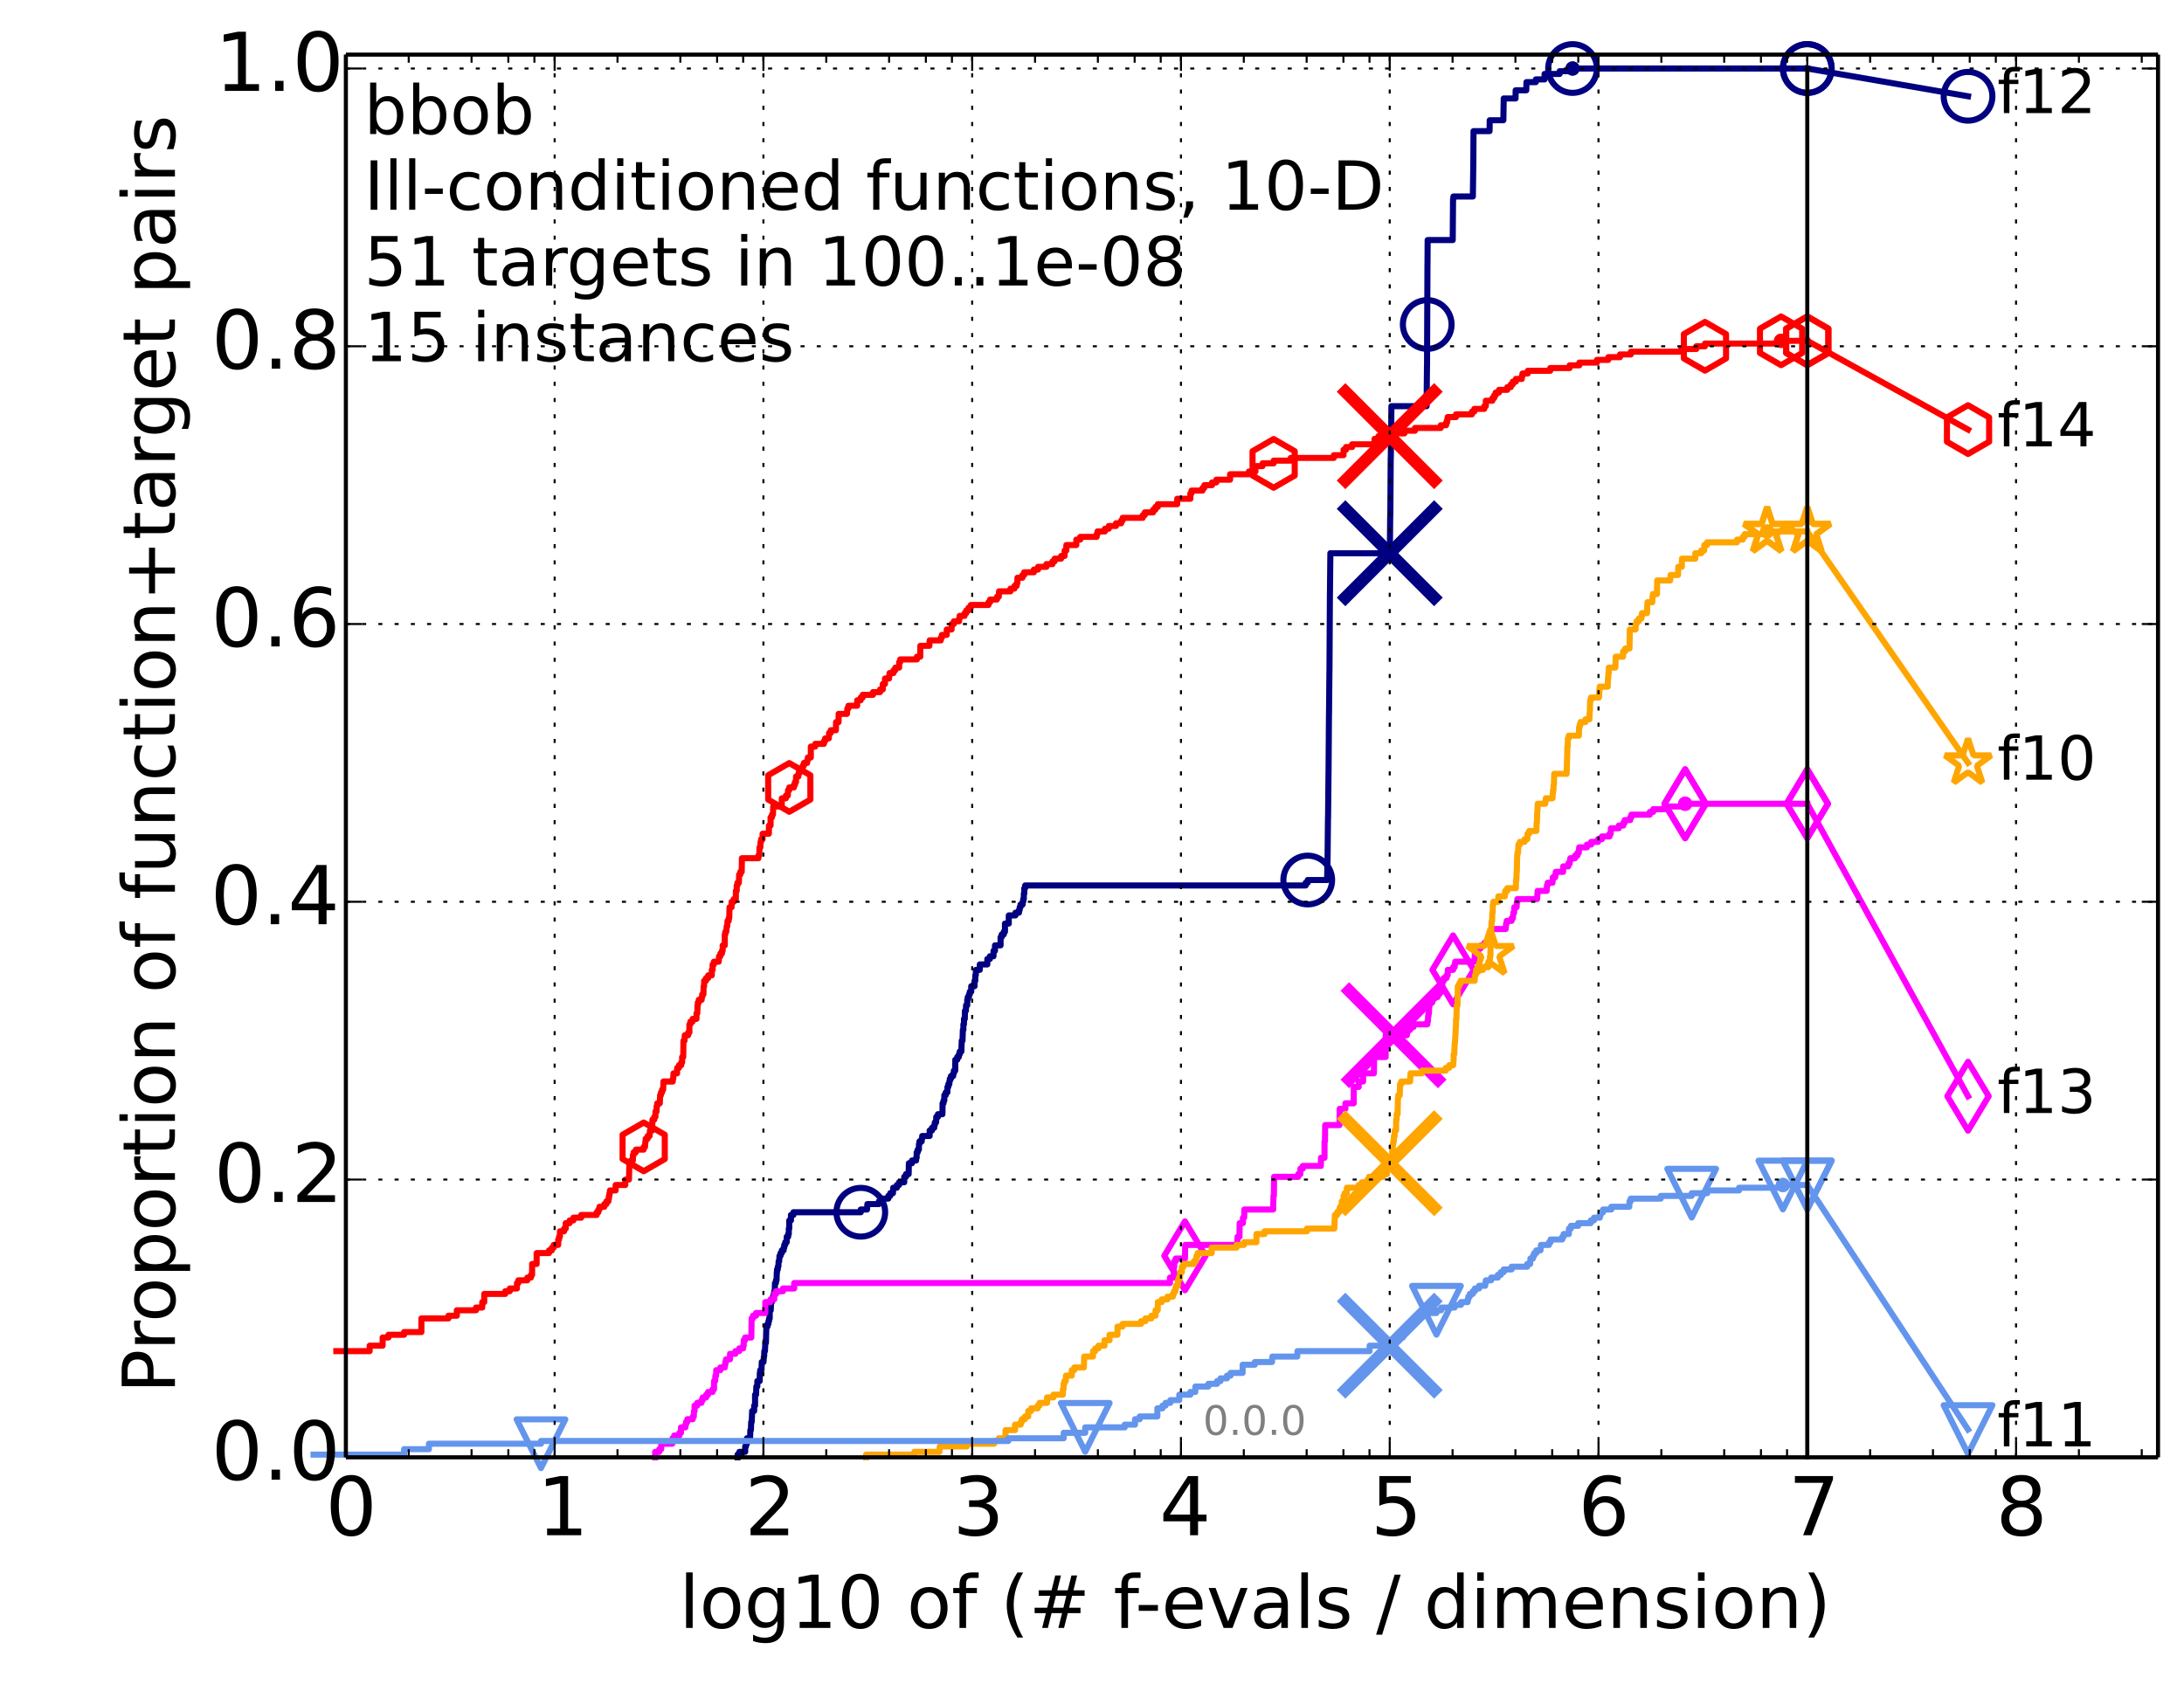 <?xml version="1.0" encoding="utf-8" standalone="no"?>
<!DOCTYPE svg PUBLIC "-//W3C//DTD SVG 1.1//EN"
  "http://www.w3.org/Graphics/SVG/1.1/DTD/svg11.dtd">
<!-- Created with matplotlib (http://matplotlib.org/) -->
<svg height="415pt" version="1.1" viewBox="0 0 538 415" width="538pt" xmlns="http://www.w3.org/2000/svg" xmlns:xlink="http://www.w3.org/1999/xlink">
 <defs>
  <style type="text/css">
*{stroke-linecap:butt;stroke-linejoin:round;}
  </style>
 </defs>
 <g id="figure_1">
  <g id="patch_1">
   <path d="
M0 415.456
L538.8 415.456
L538.8 0
L0 0
z
" style="fill:#ffffff;"/>
  </g>
  <g id="axes_1">
   <g id="patch_2">
    <path d="
M85.2 359.056
L531.6 359.056
L531.6 13.456
L85.2 13.456
z
" style="fill:#ffffff;"/>
   </g>
   <g id="line2d_1">
    <defs>
     <path d="
M0 1.5
C0.398 1.5 0.779 1.342 1.061 1.061
C1.342 0.779 1.5 0.398 1.5 0
C1.5 -0.398 1.342 -0.779 1.061 -1.061
C0.779 -1.342 0.398 -1.5 0 -1.5
C-0.398 -1.5 -0.779 -1.342 -1.061 -1.061
C-1.342 -0.779 -1.5 -0.398 -1.5 0
C-1.5 0.398 -1.342 0.779 -1.061 1.061
C-0.779 1.342 -0.398 1.5 0 1.5
z
" id="ma8fc8663ec" style="stroke:#000080;stroke-width:0.5;"/>
    </defs>
    <g>
     <use style="fill:#000080;stroke:#000080;stroke-width:0.5;" x="387.378" xlink:href="#ma8fc8663ec" y="16.878"/>
     <use style="fill:#000080;stroke:#000080;stroke-width:0.5;" x="387.378" xlink:href="#ma8fc8663ec" y="16.878"/>
    </g>
   </g>
   <g id="line2d_2">
    <path d="
M181.691 359.056
L181.691 358.385
L182.132 358.385
L182.132 357.714
L183.57 357.714
L183.57 356.373
L183.76 356.373
L183.76 355.702
L184.003 355.702
L184.003 354.36
L184.766 354.36
L184.844 352.347
L184.972 352.347
L185.049 350.334
L185.177 350.334
L185.278 347.65
L185.778 347.65
L185.778 346.309
L186 346.309
L186 343.625
L186.243 343.625
L186.316 341.612
L186.556 341.612
L186.556 340.27
L187.145 340.27
L187.169 338.257
L187.261 338.257
L187.261 337.586
L187.583 337.586
L187.651 335.574
L188.079 335.574
L188.169 334.232
L188.235 334.232
L188.279 332.89
L188.434 332.89
L188.521 330.877
L188.674 330.877
L188.782 326.851
L189.062 326.851
L189.062 326.18
L189.295 326.18
L189.295 325.509
L189.443 325.509
L189.443 324.839
L189.61 324.839
L189.61 322.826
L189.859 322.826
L189.941 320.813
L190.125 320.813
L190.125 320.142
L190.408 320.142
L190.408 319.471
L190.588 319.471
L190.588 318.8
L190.728 318.8
L190.728 318.129
L190.846 318.129
L190.905 316.116
L191.14 316.116
L191.14 315.445
L191.295 315.445
L191.353 313.433
L191.411 313.433
L191.411 312.762
L191.602 312.762
L191.602 312.091
L191.735 312.091
L191.811 310.749
L191.942 310.749
L192.017 309.407
L192.278 309.407
L192.278 308.736
L192.59 308.736
L192.59 308.065
L193.041 308.065
L193.041 307.394
L193.184 307.394
L193.184 306.723
L193.431 306.723
L193.431 306.052
L193.796 306.052
L193.796 304.71
L194.156 304.71
L194.156 304.039
L194.309 304.039
L194.309 302.698
L194.427 302.698
L194.427 300.685
L194.843 300.685
L194.843 299.343
L195.444 299.343
L195.444 298.672
L212.045 298.672
L212.045 298.001
L213.585 298.001
L213.67 296.659
L216.499 296.659
L216.499 295.988
L217.471 295.988
L217.471 295.317
L218.83 295.317
L218.83 294.646
L219.298 294.646
L219.298 293.975
L219.971 293.975
L220.035 292.634
L220.94 292.634
L220.94 291.963
L221.477 291.963
L221.477 291.292
L222.745 291.292
L222.745 289.95
L223.176 289.95
L223.176 289.279
L223.829 289.279
L223.892 286.595
L224.647 286.595
L224.647 285.924
L225.673 285.924
L225.673 285.253
L225.806 285.253
L225.806 283.911
L226.064 283.911
L226.064 283.24
L226.355 283.24
L226.371 281.899
L226.491 281.899
L226.491 281.228
L227.048 281.228
L227.048 280.557
L227.172 280.557
L227.172 279.886
L229.006 279.886
L229.006 278.544
L229.574 278.544
L229.574 277.873
L230.131 277.873
L230.131 277.202
L230.283 277.202
L230.283 276.531
L230.601 276.531
L230.634 275.189
L231.049 275.189
L231.049 274.518
L232.158 274.518
L232.189 271.834
L232.42 271.834
L232.42 271.164
L232.615 271.164
L232.627 269.822
L232.968 269.822
L232.968 269.151
L233.374 269.151
L233.394 267.809
L233.596 267.809
L233.596 267.138
L233.853 267.138
L233.853 266.467
L233.968 266.467
L233.968 265.796
L234.252 265.796
L234.252 265.125
L234.804 265.125
L234.804 264.454
L234.977 264.454
L234.977 263.783
L235.308 263.783
L235.329 261.099
L235.803 261.099
L235.803 260.429
L236.2 260.429
L236.2 259.758
L236.411 259.758
L236.411 259.087
L236.818 259.087
L236.913 256.403
L237.103 256.403
L237.187 253.719
L237.318 253.719
L237.318 252.377
L237.46 252.377
L237.46 251.035
L237.667 251.035
L237.708 249.023
L237.944 249.023
L237.97 247.681
L238.265 247.681
L238.265 246.339
L238.396 246.339
L238.396 245.668
L238.69 245.668
L238.69 244.997
L238.9 244.997
L238.9 244.326
L239.248 244.326
L239.248 242.984
L240.068 242.984
L240.068 241.642
L240.241 241.642
L240.25 240.3
L240.375 240.3
L240.407 238.958
L241.357 238.958
L241.357 237.617
L243.211 237.617
L243.211 236.275
L243.85 236.275
L243.85 235.604
L244.741 235.604
L244.741 234.262
L245.099 234.262
L245.099 232.92
L246.478 232.92
L246.478 230.907
L246.752 230.907
L246.752 230.236
L247.272 230.236
L247.272 229.565
L247.56 229.565
L247.56 227.553
L248.5 227.553
L248.5 225.54
L250.139 225.54
L250.139 224.869
L251.013 224.869
L251.013 224.198
L251.184 224.198
L251.184 223.527
L251.391 223.527
L251.391 222.856
L251.915 222.856
L251.915 222.185
L252.051 222.185
L252.051 221.514
L252.205 221.514
L252.205 220.172
L252.322 220.172
L252.322 218.83
L252.534 218.83
L252.534 218.159
L321.639 218.159
L321.639 217.488
L322.143 217.488
L322.143 216.818
L326.916 216.818
L327.024 211.45
L327.028 211.45
L327.135 201.386
L327.153 201.386
L327.258 190.651
L327.265 190.651
L327.376 175.89
L327.385 175.89
L327.49 165.155
L327.498 165.155
L327.604 146.369
L327.613 146.369
L327.718 136.305
L342.363 136.305
L342.462 126.912
L342.488 126.912
L342.585 112.822
L342.606 112.822
L342.706 104.771
L342.717 104.771
L342.755 100.074
L351.418 100.074
L351.52 90.01
L351.532 90.01
L351.637 65.186
L351.645 65.186
L351.681 59.147
L357.86 59.147
L357.938 49.083
L358.027 49.083
L358.027 48.412
L362.821 48.412
L362.93 40.361
L362.934 40.361
L362.983 32.31
L366.931 32.31
L366.975 29.626
L370.333 29.626
L370.424 24.258
L373.334 24.258
L373.361 22.246
L375.979 22.246
L376.021 20.233
L378.328 20.233
L378.328 19.562
L380.483 19.562
L380.485 18.22
L384.196 18.22
L384.196 17.549
L387.378 17.549
L387.378 16.878
L445.2 16.878
L445.2 16.878" style="fill:none;stroke:#000080;stroke-linecap:square;stroke-width:1.5;"/>
   </g>
   <g id="line2d_3">
    <defs>
     <path d="
M0 6
C1.591 6 3.117 5.368 4.243 4.243
C5.368 3.117 6 1.591 6 0
C6 -1.591 5.368 -3.117 4.243 -4.243
C3.117 -5.368 1.591 -6 0 -6
C-1.591 -6 -3.117 -5.368 -4.243 -4.243
C-5.368 -3.117 -6 -1.591 -6 0
C-6 1.591 -5.368 3.117 -4.243 4.243
C-3.117 5.368 -1.591 6 0 6
z
" id="mae466deef1" style="stroke:#000080;stroke-width:1.5;"/>
    </defs>
    <g>
     <use style="fill:none;stroke:#000080;stroke-width:1.5;" x="212.045" xlink:href="#mae466deef1" y="298.672"/>
     <use style="fill:none;stroke:#000080;stroke-width:1.5;" x="322.143" xlink:href="#mae466deef1" y="216.818"/>
     <use style="fill:none;stroke:#000080;stroke-width:1.5;" x="351.58" xlink:href="#mae466deef1" y="79.946"/>
     <use style="fill:none;stroke:#000080;stroke-width:1.5;" x="387.378" xlink:href="#mae466deef1" y="16.878"/>
     <use style="fill:none;stroke:#000080;stroke-width:1.5;" x="445.2" xlink:href="#mae466deef1" y="16.878"/>
    </g>
   </g>
   <g id="line2d_4"/>
   <g id="line2d_5">
    <path clip-path="url(#p54ce849065)" d="
M342.343 136.305" style="fill:none;stroke:#000080;stroke-linecap:square;"/>
    <defs>
     <path d="
M-12 12
L12 -12
M-12 -12
L12 12" id="me286a5a777" style="stroke:#000080;stroke-width:3;"/>
    </defs>
    <g clip-path="url(#p54ce849065)">
     <use style="fill:#000080;stroke:#000080;stroke-width:3;" x="342.343" xlink:href="#me286a5a777" y="136.305"/>
    </g>
   </g>
   <g id="line2d_6">
    <defs>
     <path d="
M0 1.5
C0.398 1.5 0.779 1.342 1.061 1.061
C1.342 0.779 1.5 0.398 1.5 0
C1.5 -0.398 1.342 -0.779 1.061 -1.061
C0.779 -1.342 0.398 -1.5 0 -1.5
C-0.398 -1.5 -0.779 -1.342 -1.061 -1.061
C-1.342 -0.779 -1.5 -0.398 -1.5 0
C-1.5 0.398 -1.342 0.779 -1.061 1.061
C-0.779 1.342 -0.398 1.5 0 1.5
z
" id="m62d5190e8e" style="stroke:#ff00ff;stroke-width:0.5;"/>
    </defs>
    <g>
     <use style="fill:#ff00ff;stroke:#ff00ff;stroke-width:0.5;" x="415.119" xlink:href="#m62d5190e8e" y="198.031"/>
     <use style="fill:#ff00ff;stroke:#ff00ff;stroke-width:0.5;" x="415.119" xlink:href="#m62d5190e8e" y="198.031"/>
    </g>
   </g>
   <g id="line2d_7">
    <path d="
M161.388 359.056
L161.388 357.714
L162.397 357.714
L162.397 357.044
L162.885 357.044
L162.885 355.702
L165.608 355.702
L165.669 354.36
L166.091 354.36
L166.091 353.689
L167.367 353.689
L167.367 353.018
L167.759 353.018
L167.759 351.676
L168.84 351.676
L168.84 351.005
L168.998 351.005
L168.998 350.334
L169.311 350.334
L169.311 349.663
L170.665 349.663
L170.665 348.992
L170.907 348.992
L170.955 347.65
L171.098 347.65
L171.098 346.309
L171.757 346.309
L171.757 345.638
L172.798 345.638
L172.798 344.967
L173.105 344.967
L173.105 344.296
L173.961 344.296
L173.961 343.625
L174.418 343.625
L174.418 342.954
L175.541 342.954
L175.541 342.283
L175.891 342.283
L175.891 340.27
L176.159 340.27
L176.235 338.928
L176.423 338.928
L176.423 337.586
L177.452 337.586
L177.452 336.915
L178.538 336.915
L178.538 336.244
L178.675 336.244
L178.675 335.574
L178.844 335.574
L178.844 334.903
L179.834 334.903
L179.834 333.561
L181.15 333.561
L181.15 332.89
L182.103 332.89
L182.103 332.219
L183.073 332.219
L183.073 331.548
L183.212 331.548
L183.212 330.206
L183.543 330.206
L183.543 329.535
L185.075 329.535
L185.151 324.839
L185.479 324.839
L185.479 324.168
L186.243 324.168
L186.243 323.497
L188.521 323.497
L188.521 320.813
L189.817 320.813
L189.817 320.142
L190.728 320.142
L190.728 318.8
L191.198 318.8
L191.198 318.129
L192.88 318.129
L192.88 317.458
L195.636 317.458
L195.636 316.116
L288.203 316.116
L288.203 314.774
L289.095 314.774
L289.152 312.091
L289.265 312.091
L289.265 310.749
L289.629 310.749
L289.629 310.078
L291.9 310.078
L291.962 306.723
L304.775 306.723
L304.856 304.71
L305.329 304.71
L305.379 301.356
L306.182 301.356
L306.194 300.014
L306.487 300.014
L306.524 298.001
L313.63 298.001
L313.701 294.646
L313.805 294.646
L313.857 289.95
L319.813 289.95
L319.813 289.279
L320.321 289.279
L320.341 287.937
L320.927 287.937
L320.927 287.266
L325.382 287.266
L325.408 285.253
L326.274 285.253
L326.28 281.228
L326.391 281.228
L326.442 277.202
L329.96 277.202
L330.024 273.176
L331.42 273.176
L331.42 271.834
L333.47 271.834
L333.49 267.809
L334.691 267.809
L334.691 266.467
L335.778 266.467
L335.787 264.454
L338.443 264.454
L338.499 260.429
L341.337 260.429
L341.356 255.061
L346.567 255.061
L346.567 254.39
L346.739 254.39
L346.739 253.719
L347.377 253.719
L347.377 253.048
L348.184 253.048
L348.184 252.377
L351.599 252.377
L351.599 251.706
L351.741 251.706
L351.795 250.364
L351.882 250.364
L351.882 249.694
L352.007 249.694
L352.057 247.681
L352.213 247.681
L352.213 247.01
L352.807 247.01
L352.807 246.339
L352.923 246.339
L352.923 245.668
L354.124 245.668
L354.124 244.997
L354.551 244.997
L354.551 244.326
L355.118 244.326
L355.165 242.313
L355.327 242.313
L355.327 241.642
L355.653 241.642
L355.653 240.971
L356.337 240.971
L356.337 240.3
L356.615 240.3
L356.638 238.958
L357.948 238.958
L357.948 238.288
L358.323 238.288
L358.323 237.617
L358.458 237.617
L358.458 236.946
L363.23 236.946
L363.318 234.933
L363.775 234.933
L363.775 234.262
L364.164 234.262
L364.164 233.591
L364.807 233.591
L364.807 232.92
L365.714 232.92
L365.714 232.249
L366.436 232.249
L366.436 231.578
L366.61 231.578
L366.61 230.907
L367.05 230.907
L367.05 230.236
L367.194 230.236
L367.194 229.565
L367.336 229.565
L367.336 228.894
L370.908 228.894
L371.007 227.553
L371.149 227.553
L371.149 226.882
L372.365 226.882
L372.365 226.211
L372.688 226.211
L372.796 224.869
L372.992 224.869
L373.011 223.527
L373.596 223.527
L373.669 222.185
L373.788 222.185
L373.788 221.514
L378.646 221.514
L378.73 220.172
L378.771 220.172
L378.771 219.501
L381.024 219.501
L381.063 218.159
L381.24 218.159
L381.24 217.488
L382.443 217.488
L382.522 216.147
L383.12 216.147
L383.12 215.476
L383.241 215.476
L383.241 214.805
L385.052 214.805
L385.064 213.463
L386.319 213.463
L386.319 212.792
L386.662 212.792
L386.662 212.121
L386.828 212.121
L386.828 211.45
L388 211.45
L388 210.779
L388.602 210.779
L388.602 210.108
L388.916 210.108
L389.017 208.766
L390.922 208.766
L390.922 208.095
L391.968 208.095
L391.968 207.424
L393.671 207.424
L393.671 206.753
L394.607 206.753
L394.607 206.083
L396.491 206.083
L396.491 205.412
L396.776 205.412
L396.844 204.07
L398.782 204.07
L398.782 203.399
L399.88 203.399
L399.88 202.728
L400.214 202.728
L400.214 202.057
L401.588 202.057
L401.588 201.386
L401.86 201.386
L401.86 200.715
L406.401 200.715
L406.401 200.044
L407.243 200.044
L407.243 199.373
L410.07 199.373
L410.07 198.702
L415.119 198.702
L415.119 198.031
L445.2 198.031
L445.2 198.031" style="fill:none;stroke:#ff00ff;stroke-linecap:square;stroke-width:1.5;"/>
   </g>
   <g id="line2d_8">
    <defs>
     <path d="
M-3.9968e-16 8.485
L5.091 0
L4.88498e-16 -8.485
L-5.091 -1.77636e-15
z
" id="mf6640c921f" style="stroke:#ff00ff;stroke-linejoin:miter;stroke-width:1.5;"/>
    </defs>
    <g>
     <use style="fill:none;stroke:#ff00ff;stroke-linejoin:miter;stroke-width:1.5;" x="291.9" xlink:href="#mf6640c921f" y="309.407"/>
     <use style="fill:none;stroke:#ff00ff;stroke-linejoin:miter;stroke-width:1.5;" x="357.948" xlink:href="#mf6640c921f" y="238.958"/>
     <use style="fill:none;stroke:#ff00ff;stroke-linejoin:miter;stroke-width:1.5;" x="415.119" xlink:href="#mf6640c921f" y="198.031"/>
     <use style="fill:none;stroke:#ff00ff;stroke-linejoin:miter;stroke-width:1.5;" x="415.119" xlink:href="#mf6640c921f" y="198.031"/>
     <use style="fill:none;stroke:#ff00ff;stroke-linejoin:miter;stroke-width:1.5;" x="445.2" xlink:href="#mf6640c921f" y="198.031"/>
    </g>
   </g>
   <g id="line2d_9"/>
   <g id="line2d_10">
    <path clip-path="url(#p54ce849065)" d="
M343.28 255.061" style="fill:none;stroke:#ff00ff;stroke-linecap:square;"/>
    <defs>
     <path d="
M-12 12
L12 -12
M-12 -12
L12 12" id="m86aa83dd4c" style="stroke:#ff00ff;stroke-width:3;"/>
    </defs>
    <g clip-path="url(#p54ce849065)">
     <use style="fill:#ff00ff;stroke:#ff00ff;stroke-width:3;" x="343.28" xlink:href="#m86aa83dd4c" y="255.061"/>
    </g>
   </g>
   <g id="line2d_11">
    <defs>
     <path d="
M0 1.5
C0.398 1.5 0.779 1.342 1.061 1.061
C1.342 0.779 1.5 0.398 1.5 0
C1.5 -0.398 1.342 -0.779 1.061 -1.061
C0.779 -1.342 0.398 -1.5 0 -1.5
C-0.398 -1.5 -0.779 -1.342 -1.061 -1.061
C-1.342 -0.779 -1.5 -0.398 -1.5 0
C-1.5 0.398 -1.342 0.779 -1.061 1.061
C-0.779 1.342 -0.398 1.5 0 1.5
z
" id="m3747452efa" style="stroke:#ffa500;stroke-width:0.5;"/>
    </defs>
    <g>
     <use style="fill:#ffa500;stroke:#ffa500;stroke-width:0.5;" x="435.302" xlink:href="#m3747452efa" y="130.938"/>
     <use style="fill:#ffa500;stroke:#ffa500;stroke-width:0.5;" x="435.302" xlink:href="#m3747452efa" y="130.938"/>
    </g>
   </g>
   <g id="line2d_12">
    <path d="
M213.363 359.056
L213.363 358.385
L225.238 358.385
L225.238 357.714
L231.398 357.714
L231.507 356.373
L238.158 356.373
L238.158 355.702
L244.88 355.702
L244.88 355.031
L246.046 355.031
L246.046 354.36
L247.68 354.36
L247.709 352.347
L250.046 352.347
L250.046 351.005
L251.45 351.005
L251.45 350.334
L251.722 350.334
L251.722 349.663
L252.481 349.663
L252.481 348.992
L253.295 348.992
L253.295 347.65
L254.014 347.65
L254.014 346.979
L255.632 346.979
L255.632 346.309
L256.08 346.309
L256.08 345.638
L257.933 345.638
L257.933 344.296
L259.501 344.296
L259.501 343.625
L261.828 343.625
L261.828 342.283
L261.999 342.283
L261.999 340.941
L262.2 340.941
L262.2 340.27
L262.549 340.27
L262.588 338.928
L264.008 338.928
L264.008 337.586
L264.634 337.586
L264.634 336.915
L266.991 336.915
L267.081 334.232
L269.247 334.232
L269.247 332.89
L269.809 332.89
L269.809 332.219
L270.599 332.219
L270.599 331.548
L272.086 331.548
L272.086 330.206
L273.318 330.206
L273.318 328.864
L275.272 328.864
L275.272 326.851
L276.523 326.851
L276.523 326.18
L281.09 326.18
L281.09 325.509
L282.165 325.509
L282.165 324.839
L283.616 324.839
L283.616 324.168
L284.653 324.168
L284.653 322.826
L285.179 322.826
L285.223 320.813
L286.182 320.813
L286.182 320.142
L287.593 320.142
L287.593 319.471
L288.911 319.471
L288.911 318.8
L289.204 318.8
L289.204 318.129
L289.543 318.129
L289.543 317.458
L289.69 317.458
L289.69 316.787
L290.15 316.787
L290.15 315.445
L290.378 315.445
L290.378 314.774
L290.686 314.774
L290.692 313.433
L291.133 313.433
L291.133 312.091
L291.538 312.091
L291.538 311.42
L294.123 311.42
L294.123 310.749
L294.607 310.749
L294.607 310.078
L294.755 310.078
L294.755 309.407
L295.04 309.407
L295.04 308.736
L298.481 308.736
L298.481 307.394
L304.619 307.394
L304.619 306.723
L306.446 306.723
L306.446 306.052
L309.511 306.052
L309.511 304.039
L311.502 304.039
L311.502 303.369
L321.953 303.369
L321.953 302.698
L328.693 302.698
L328.801 300.014
L328.834 300.014
L328.834 299.343
L329.381 299.343
L329.381 298.672
L329.908 298.672
L329.908 298.001
L330.103 298.001
L330.103 297.33
L330.519 297.33
L330.519 295.988
L330.968 295.988
L330.968 294.646
L331.235 294.646
L331.235 293.975
L331.781 293.975
L331.781 292.634
L334.7 292.634
L334.7 291.963
L335.472 291.963
L335.472 291.292
L336.895 291.292
L336.895 290.621
L337.246 290.621
L337.246 289.95
L340.655 289.95
L340.655 289.279
L341.651 289.279
L341.651 287.937
L342.29 287.937
L342.29 286.595
L342.699 286.595
L342.754 285.253
L342.962 285.253
L342.963 283.24
L343.096 283.24
L343.096 281.899
L343.21 281.899
L343.21 281.228
L343.352 281.228
L343.366 279.886
L343.559 279.886
L343.559 278.544
L343.906 278.544
L343.933 275.86
L344.044 275.86
L344.044 274.518
L344.283 274.518
L344.363 270.493
L344.452 270.493
L344.452 269.822
L344.816 269.822
L344.88 267.138
L345.185 267.138
L345.185 266.467
L347.352 266.467
L347.463 264.454
L350.277 264.454
L350.277 263.783
L356.136 263.783
L356.136 263.112
L356.996 263.112
L356.996 262.441
L357.969 262.441
L358.079 261.099
L358.081 261.099
L358.081 259.758
L358.234 259.758
L358.342 257.074
L358.404 257.074
L358.51 255.061
L358.533 255.061
L358.616 253.048
L358.653 253.048
L358.692 251.035
L358.767 251.035
L358.865 247.681
L359.039 247.681
L359.113 242.984
L359.467 242.984
L359.467 242.313
L359.798 242.313
L359.798 241.642
L363.264 241.642
L363.355 240.3
L363.496 240.3
L363.603 238.958
L365.308 238.958
L365.308 238.288
L366.638 238.288
L366.653 236.946
L367.011 236.946
L367.043 235.604
L367.135 235.604
L367.222 231.578
L367.248 231.578
L367.355 228.223
L367.414 228.223
L367.451 226.882
L367.575 226.882
L367.606 224.869
L367.697 224.869
L367.74 222.856
L367.869 222.856
L367.869 222.185
L369.092 222.185
L369.092 220.843
L370.716 220.843
L370.785 219.501
L371.295 219.501
L371.295 218.83
L373.416 218.83
L373.448 216.818
L373.53 216.818
L373.616 214.805
L373.652 214.805
L373.735 210.779
L373.807 210.779
L373.807 210.108
L373.942 210.108
L374.052 208.095
L374.399 208.095
L374.399 207.424
L375.569 207.424
L375.569 206.753
L376.242 206.753
L376.288 205.412
L376.696 205.412
L376.696 204.741
L378.455 204.741
L378.532 202.728
L378.59 202.728
L378.672 200.044
L378.712 200.044
L378.81 198.031
L380.66 198.031
L380.66 197.36
L380.784 197.36
L380.784 196.689
L382.432 196.689
L382.522 195.348
L382.564 195.348
L382.564 194.677
L382.681 194.677
L382.71 193.335
L382.794 193.335
L382.862 190.651
L385.931 190.651
L386.036 186.625
L386.051 186.625
L386.093 183.942
L386.178 183.942
L386.234 181.929
L386.436 181.929
L386.436 181.258
L388.939 181.258
L388.976 179.245
L389.115 179.245
L389.115 178.574
L389.341 178.574
L389.341 177.903
L390.547 177.903
L390.547 177.232
L391.525 177.232
L391.61 175.219
L391.643 175.219
L391.711 172.536
L391.911 172.536
L391.911 171.865
L393.883 171.865
L393.992 169.852
L394.073 169.852
L394.073 169.181
L396.047 169.181
L396.101 167.168
L396.175 167.168
L396.208 165.826
L396.304 165.826
L396.304 164.484
L397.919 164.484
L398.012 161.801
L399.829 161.801
L399.835 160.459
L400.353 160.459
L400.353 159.788
L401.413 159.788
L401.474 155.091
L402.906 155.091
L402.943 153.749
L403.125 153.749
L403.125 153.078
L403.69 153.078
L403.69 152.408
L404.347 152.408
L404.347 151.737
L404.481 151.737
L404.481 151.066
L405.719 151.066
L405.823 148.382
L407.02 148.382
L407.068 147.04
L407.148 147.04
L407.148 146.369
L408.173 146.369
L408.224 143.014
L411.426 143.014
L411.52 141.673
L413.362 141.673
L413.41 139.66
L414.293 139.66
L414.322 137.647
L417.613 137.647
L417.613 136.305
L419.091 136.305
L419.091 135.634
L419.814 135.634
L419.82 134.292
L420.505 134.292
L420.505 133.621
L427.892 133.621
L427.892 132.95
L429.307 132.95
L429.307 132.279
L429.763 132.279
L429.763 131.608
L435.302 131.608
L435.302 130.938
L445.2 130.938
L445.2 130.938" style="fill:none;stroke:#ffa500;stroke-linecap:square;stroke-width:1.5;"/>
   </g>
   <g id="line2d_13">
    <defs>
     <path d="
M3.67394e-16 -6
L-1.347 -1.854
L-5.706 -1.854
L-2.18 0.708
L-3.527 4.854
L-4.20996e-16 2.292
L3.527 4.854
L2.18 0.708
L5.706 -1.854
L1.347 -1.854
z
" id="m73d367cfb6" style="stroke:#ffa500;stroke-linejoin:bevel;stroke-width:1.5;"/>
    </defs>
    <g>
     <use style="fill:none;stroke:#ffa500;stroke-linejoin:bevel;stroke-width:1.5;" x="367.135" xlink:href="#m73d367cfb6" y="234.933"/>
     <use style="fill:none;stroke:#ffa500;stroke-linejoin:bevel;stroke-width:1.5;" x="435.302" xlink:href="#m73d367cfb6" y="130.938"/>
     <use style="fill:none;stroke:#ffa500;stroke-linejoin:bevel;stroke-width:1.5;" x="435.302" xlink:href="#m73d367cfb6" y="130.938"/>
     <use style="fill:none;stroke:#ffa500;stroke-linejoin:bevel;stroke-width:1.5;" x="445.2" xlink:href="#m73d367cfb6" y="130.938"/>
    </g>
   </g>
   <g id="line2d_14"/>
   <g id="line2d_15">
    <path clip-path="url(#p54ce849065)" d="
M342.343 286.595" style="fill:none;stroke:#ffa500;stroke-linecap:square;"/>
    <defs>
     <path d="
M-12 12
L12 -12
M-12 -12
L12 12" id="m5a4593f4cb" style="stroke:#ffa500;stroke-width:3;"/>
    </defs>
    <g clip-path="url(#p54ce849065)">
     <use style="fill:#ffa500;stroke:#ffa500;stroke-width:3;" x="342.343" xlink:href="#m5a4593f4cb" y="286.595"/>
    </g>
   </g>
   <g id="line2d_16">
    <defs>
     <path d="
M0 1.5
C0.398 1.5 0.779 1.342 1.061 1.061
C1.342 0.779 1.5 0.398 1.5 0
C1.5 -0.398 1.342 -0.779 1.061 -1.061
C0.779 -1.342 0.398 -1.5 0 -1.5
C-0.398 -1.5 -0.779 -1.342 -1.061 -1.061
C-1.342 -0.779 -1.5 -0.398 -1.5 0
C-1.5 0.398 -1.342 0.779 -1.061 1.061
C-0.779 1.342 -0.398 1.5 0 1.5
z
" id="m03dd694df9" style="stroke:#6495ed;stroke-width:0.5;"/>
    </defs>
    <g>
     <use style="fill:#6495ed;stroke:#6495ed;stroke-width:0.5;" x="439.193" xlink:href="#m03dd694df9" y="291.963"/>
     <use style="fill:#6495ed;stroke:#6495ed;stroke-width:0.5;" x="439.193" xlink:href="#m03dd694df9" y="291.963"/>
    </g>
   </g>
   <g id="line2d_17">
    <path d="
M77.234 358.385
L99.536 358.385
L99.536 357.044
L105.665 357.044
L105.665 355.702
L133.26 355.702
L133.26 355.031
L248.398 355.031
L248.398 354.36
L262.028 354.36
L262.028 353.018
L267.33 353.018
L267.33 351.676
L277.065 351.676
L277.065 351.005
L279.596 351.005
L279.596 349.663
L280.752 349.663
L280.752 348.992
L285.099 348.992
L285.099 346.979
L286.376 346.979
L286.376 346.309
L287.13 346.309
L287.13 345.638
L288.292 345.638
L288.292 344.967
L290.496 344.967
L290.496 343.625
L293.231 343.625
L293.231 342.954
L294.439 342.954
L294.471 341.612
L297.659 341.612
L297.659 340.941
L299.812 340.941
L299.812 340.27
L300.662 340.27
L300.662 339.599
L302.255 339.599
L302.255 338.928
L303.132 338.928
L303.132 338.257
L306.107 338.257
L306.107 336.244
L309.111 336.244
L309.111 335.574
L313.338 335.574
L313.423 334.232
L319.554 334.232
L319.616 332.89
L337.373 332.89
L337.392 331.548
L342.875 331.548
L342.875 330.877
L343.717 330.877
L343.717 330.206
L344.693 330.206
L344.693 329.535
L345.589 329.535
L345.589 328.193
L345.776 328.193
L345.776 327.522
L346.892 327.522
L346.892 326.851
L347.751 326.851
L347.751 326.18
L348.121 326.18
L348.121 325.509
L349.235 325.509
L349.235 324.839
L349.795 324.839
L349.795 324.168
L351.682 324.168
L351.682 323.497
L353.853 323.497
L353.853 322.826
L355.004 322.826
L355.004 322.155
L358.321 322.155
L358.321 321.484
L359.899 321.484
L359.899 320.813
L361.536 320.813
L361.536 320.142
L361.705 320.142
L361.705 319.471
L362.07 319.471
L362.07 318.8
L362.805 318.8
L362.805 318.129
L363.328 318.129
L363.328 317.458
L364.345 317.458
L364.345 316.787
L365.859 316.787
L365.859 316.116
L366.014 316.116
L366.014 315.445
L367.325 315.445
L367.325 314.774
L368.978 314.774
L368.978 314.104
L369.705 314.104
L369.705 313.433
L370.41 313.433
L370.41 312.762
L372.373 312.762
L372.373 312.091
L376.214 312.091
L376.214 311.42
L376.931 311.42
L376.995 310.078
L377.613 310.078
L377.613 309.407
L377.926 309.407
L377.926 308.736
L378.448 308.736
L378.448 308.065
L379.482 308.065
L379.591 306.723
L381.584 306.723
L381.584 306.052
L381.973 306.052
L381.973 305.381
L384.846 305.381
L384.846 304.71
L385.184 304.71
L385.184 304.039
L386.471 304.039
L386.5 302.698
L386.972 302.698
L386.972 302.027
L388.763 302.027
L388.763 301.356
L391.861 301.356
L391.861 300.685
L392.655 300.685
L392.655 300.014
L394.101 300.014
L394.101 299.343
L394.324 299.343
L394.324 298.672
L394.903 298.672
L394.903 298.001
L396.917 298.001
L396.917 297.33
L401.355 297.33
L401.401 295.988
L401.7 295.988
L401.7 295.317
L409.101 295.317
L409.101 294.646
L416.722 294.646
L416.722 293.975
L420.567 293.975
L420.567 293.304
L428.385 293.304
L428.385 292.634
L439.193 292.634
L439.193 291.963
L445.2 291.963
L445.2 291.963" style="fill:none;stroke:#6495ed;stroke-linecap:square;stroke-width:1.5;"/>
   </g>
   <g id="line2d_18">
    <defs>
     <path d="
M-7.34788e-16 6
L6 -6
L-6 -6
z
" id="md7b19447de" style="stroke:#6495ed;stroke-linejoin:miter;stroke-width:1.5;"/>
    </defs>
    <g>
     <use style="fill:none;stroke:#6495ed;stroke-linejoin:miter;stroke-width:1.5;" x="133.26" xlink:href="#md7b19447de" y="355.702"/>
     <use style="fill:none;stroke:#6495ed;stroke-linejoin:miter;stroke-width:1.5;" x="267.33" xlink:href="#md7b19447de" y="351.676"/>
     <use style="fill:none;stroke:#6495ed;stroke-linejoin:miter;stroke-width:1.5;" x="353.853" xlink:href="#md7b19447de" y="322.826"/>
     <use style="fill:none;stroke:#6495ed;stroke-linejoin:miter;stroke-width:1.5;" x="416.722" xlink:href="#md7b19447de" y="293.975"/>
     <use style="fill:none;stroke:#6495ed;stroke-linejoin:miter;stroke-width:1.5;" x="439.193" xlink:href="#md7b19447de" y="291.963"/>
     <use style="fill:none;stroke:#6495ed;stroke-linejoin:miter;stroke-width:1.5;" x="445.2" xlink:href="#md7b19447de" y="291.963"/>
    </g>
   </g>
   <g id="line2d_19"/>
   <g id="line2d_20">
    <path clip-path="url(#p54ce849065)" d="
M342.343 331.548" style="fill:none;stroke:#6495ed;stroke-linecap:square;"/>
    <defs>
     <path d="
M-12 12
L12 -12
M-12 -12
L12 12" id="mdd39a44969" style="stroke:#6495ed;stroke-width:3;"/>
    </defs>
    <g clip-path="url(#p54ce849065)">
     <use style="fill:#6495ed;stroke:#6495ed;stroke-width:3;" x="342.343" xlink:href="#mdd39a44969" y="331.548"/>
    </g>
   </g>
   <g id="line2d_21">
    <defs>
     <path d="
M0 1.5
C0.398 1.5 0.779 1.342 1.061 1.061
C1.342 0.779 1.5 0.398 1.5 0
C1.5 -0.398 1.342 -0.779 1.061 -1.061
C0.779 -1.342 0.398 -1.5 0 -1.5
C-0.398 -1.5 -0.779 -1.342 -1.061 -1.061
C-1.342 -0.779 -1.5 -0.398 -1.5 0
C-1.5 0.398 -1.342 0.779 -1.061 1.061
C-0.779 1.342 -0.398 1.5 0 1.5
z
" id="ma07bdd5909" style="stroke:#ff0000;stroke-width:0.5;"/>
    </defs>
    <g>
     <use style="fill:#ff0000;stroke:#ff0000;stroke-width:0.5;" x="438.741" xlink:href="#ma07bdd5909" y="83.972"/>
     <use style="fill:#ff0000;stroke:#ff0000;stroke-width:0.5;" x="438.741" xlink:href="#ma07bdd5909" y="83.972"/>
    </g>
   </g>
   <g id="line2d_22">
    <path d="
M82.847 332.89
L91.06 332.89
L91.06 331.548
L94.256 331.548
L94.256 329.535
L95.698 329.535
L95.698 328.864
L99.536 328.864
L99.536 328.193
L103.803 328.193
L103.803 324.839
L110.47 324.839
L110.47 324.168
L112.533 324.168
L112.533 322.826
L117.253 322.826
L117.253 322.155
L118.794 322.155
L118.794 320.813
L119.285 320.813
L119.285 318.8
L124.462 318.8
L124.462 318.129
L125.588 318.129
L125.588 317.458
L127.348 317.458
L127.348 316.116
L127.684 316.116
L127.684 315.445
L129.903 315.445
L129.903 314.774
L130.791 314.774
L130.791 314.104
L131.079 314.104
L131.079 311.42
L132.196 311.42
L132.196 308.736
L135.247 308.736
L135.247 308.065
L135.948 308.065
L135.948 307.394
L136.404 307.394
L136.404 306.723
L137.505 306.723
L137.505 305.381
L137.718 305.381
L137.718 304.71
L137.93 304.71
L137.93 303.369
L138.959 303.369
L138.959 302.698
L139.358 302.698
L139.358 301.356
L140.325 301.356
L140.325 300.685
L141.252 300.685
L141.252 300.014
L143.165 300.014
L143.165 299.343
L146.986 299.343
L146.986 298.672
L147.404 298.672
L147.404 298.001
L147.678 298.001
L147.678 297.33
L148.871 297.33
L148.871 296.659
L149.381 296.659
L149.381 295.988
L149.881 295.988
L149.881 295.317
L150.004 295.317
L150.004 294.646
L150.126 294.646
L150.126 293.975
L150.248 293.975
L150.248 293.304
L151.659 293.304
L151.659 291.963
L154.035 291.963
L154.035 290.621
L154.938 290.621
L155.037 286.595
L155.425 286.595
L155.425 285.924
L155.901 285.924
L155.901 284.582
L156.089 284.582
L156.089 283.911
L156.643 283.911
L156.643 283.24
L158.563 283.24
L158.563 282.569
L158.896 282.569
L158.978 281.228
L159.06 281.228
L159.06 280.557
L159.545 280.557
L159.545 279.886
L160.021 279.886
L160.099 278.544
L160.639 278.544
L160.715 275.86
L161.166 275.86
L161.166 275.189
L161.462 275.189
L161.462 273.847
L161.754 273.847
L161.754 272.505
L161.899 272.505
L161.899 271.834
L162.538 271.834
L162.608 269.822
L162.816 269.822
L162.816 269.151
L163.091 269.151
L163.091 268.48
L163.363 268.48
L163.43 266.467
L165.729 266.467
L165.729 265.796
L165.85 265.796
L165.911 264.454
L166.796 264.454
L166.796 263.112
L167.254 263.112
L167.254 262.441
L167.814 262.441
L167.814 261.77
L168.034 261.77
L168.034 260.429
L168.306 260.429
L168.36 256.403
L168.628 256.403
L168.681 255.061
L169.516 255.061
L169.516 254.39
L169.822 254.39
L169.822 252.377
L170.073 252.377
L170.073 251.706
L170.616 251.706
L170.616 251.035
L171.571 251.035
L171.571 249.694
L171.757 249.694
L171.849 247.681
L171.895 247.681
L171.895 247.01
L172.124 247.01
L172.124 246.339
L172.842 246.339
L172.842 245.668
L172.974 245.668
L172.974 244.997
L173.279 244.997
L173.322 242.984
L173.452 242.984
L173.452 241.642
L173.919 241.642
L173.919 240.971
L174.459 240.971
L174.459 240.3
L175.345 240.3
L175.345 238.958
L175.541 238.958
L175.541 237.617
L175.852 237.617
L175.852 236.946
L177.054 236.946
L177.127 235.604
L177.452 235.604
L177.452 234.933
L177.844 234.933
L177.844 234.262
L178.019 234.262
L178.019 232.92
L178.538 232.92
L178.538 230.236
L178.675 230.236
L178.675 229.565
L178.912 229.565
L179.012 228.223
L179.146 228.223
L179.212 226.882
L179.509 226.882
L179.509 226.211
L179.64 226.211
L179.705 223.527
L180.218 223.527
L180.218 222.185
L180.751 222.185
L180.751 221.514
L181.271 221.514
L181.271 219.501
L181.482 219.501
L181.482 218.159
L181.661 218.159
L181.661 217.488
L182.016 217.488
L182.074 215.476
L182.364 215.476
L182.364 214.805
L182.707 214.805
L182.764 211.45
L186.817 211.45
L186.817 210.779
L187.029 210.779
L187.099 208.766
L187.308 208.766
L187.354 207.424
L187.492 207.424
L187.492 206.753
L187.855 206.753
L187.855 205.412
L189.401 205.412
L189.422 203.399
L189.817 203.399
L189.817 201.386
L190.166 201.386
L190.166 200.715
L190.408 200.715
L190.468 198.702
L192.572 198.702
L192.59 196.689
L193.588 196.689
L193.588 196.018
L194.071 196.018
L194.122 194.677
L194.427 194.677
L194.427 194.006
L195.572 194.006
L195.572 193.335
L195.842 193.335
L195.842 192.664
L196.093 192.664
L196.093 191.322
L196.662 191.322
L196.662 190.651
L196.844 190.651
L196.844 189.98
L197.73 189.98
L197.73 188.638
L198.032 188.638
L198.032 187.967
L198.846 187.967
L198.846 187.296
L198.997 187.296
L198.997 186.625
L199.737 186.625
L199.737 183.942
L200.823 183.942
L200.823 183.271
L202.962 183.271
L202.962 182.6
L203.258 182.6
L203.258 181.929
L204.177 181.929
L204.231 180.587
L204.65 180.587
L204.65 179.916
L205.92 179.916
L205.95 177.903
L206.582 177.903
L206.582 175.89
L208.638 175.89
L208.736 174.548
L209 174.548
L209 173.878
L211.157 173.878
L211.157 172.536
L212.014 172.536
L212.014 171.865
L212.505 171.865
L212.505 171.194
L215.053 171.194
L215.053 170.523
L216.803 170.523
L216.803 169.852
L217.471 169.852
L217.471 168.51
L218.004 168.51
L218.004 167.168
L219.02 167.168
L219.02 166.497
L219.132 166.497
L219.132 165.826
L220.105 165.826
L220.105 165.155
L220.552 165.155
L220.552 164.484
L221.497 164.484
L221.497 163.143
L221.75 163.143
L221.75 162.472
L225.872 162.472
L225.872 161.801
L226.694 161.801
L226.714 159.117
L228.942 159.117
L228.999 157.775
L231.757 157.775
L231.757 157.104
L232.012 157.104
L232.012 156.433
L233.221 156.433
L233.221 155.091
L234.412 155.091
L234.412 153.749
L234.969 153.749
L234.969 153.078
L236.259 153.078
L236.259 152.408
L236.393 152.408
L236.393 151.737
L237.616 151.737
L237.616 151.066
L238.028 151.066
L238.028 150.395
L238.583 150.395
L238.583 149.724
L239.159 149.724
L239.159 149.053
L243.5 149.053
L243.5 148.382
L243.901 148.382
L243.901 147.711
L245.578 147.711
L245.578 147.04
L246.038 147.04
L246.102 145.698
L248.91 145.698
L248.91 145.027
L249.895 145.027
L249.895 144.356
L250.439 144.356
L250.439 143.685
L250.63 143.685
L250.63 142.343
L251.865 142.343
L251.865 141.673
L252.288 141.673
L252.288 141.002
L254.683 141.002
L254.683 140.331
L255.711 140.331
L255.711 139.66
L257.77 139.66
L257.77 138.989
L259.258 138.989
L259.258 138.318
L259.797 138.318
L259.797 137.647
L261.39 137.647
L261.39 136.976
L262.256 136.976
L262.256 135.634
L262.681 135.634
L262.681 134.292
L265.136 134.292
L265.136 132.95
L266.105 132.95
L266.105 132.279
L270.151 132.279
L270.151 131.608
L270.348 131.608
L270.348 130.938
L272.176 130.938
L272.176 130.267
L273.135 130.267
L273.135 129.596
L274.915 129.596
L274.915 128.925
L276.194 128.925
L276.194 128.254
L276.541 128.254
L276.541 127.583
L281.502 127.583
L281.502 126.912
L282.01 126.912
L282.01 126.241
L284.064 126.241
L284.064 125.57
L284.625 125.57
L284.625 124.899
L285.209 124.899
L285.209 124.228
L289.993 124.228
L289.993 122.886
L293.239 122.886
L293.239 121.544
L293.522 121.544
L293.522 120.873
L296.228 120.873
L296.228 120.203
L296.681 120.203
L296.681 119.532
L298.57 119.532
L298.57 118.861
L299.622 118.861
L299.622 118.19
L303.018 118.19
L303.018 116.848
L307.644 116.848
L307.644 116.177
L309.261 116.177
L309.261 114.835
L311.007 114.835
L311.007 114.164
L313.743 114.164
L313.743 113.493
L317.944 113.493
L317.944 112.822
L328.574 112.822
L328.574 112.151
L330.964 112.151
L330.964 110.809
L331.565 110.809
L331.565 110.138
L333.08 110.138
L333.08 109.468
L338.514 109.468
L338.61 108.126
L339.565 108.126
L339.565 107.455
L343.763 107.455
L343.763 106.784
L345.96 106.784
L345.96 106.113
L348.558 106.113
L348.558 105.442
L354.909 105.442
L354.909 104.771
L356.222 104.771
L356.222 104.1
L356.479 104.1
L356.479 103.429
L356.615 103.429
L356.615 102.758
L358.665 102.758
L358.665 102.087
L362.588 102.087
L362.588 101.416
L363.176 101.416
L363.176 100.745
L365.628 100.745
L365.628 100.074
L366.012 100.074
L366.012 98.733
L367.628 98.733
L367.628 98.062
L368.083 98.062
L368.083 97.391
L368.437 97.391
L368.437 96.72
L369.261 96.72
L369.261 96.049
L371.306 96.049
L371.306 95.378
L372.172 95.378
L372.172 94.707
L372.658 94.707
L372.658 94.036
L373.411 94.036
L373.411 93.365
L374.873 93.365
L374.873 92.694
L375.035 92.694
L375.035 92.023
L376.354 92.023
L376.354 91.352
L381.878 91.352
L381.878 90.681
L386.659 90.681
L386.659 90.01
L389.051 90.01
L389.051 89.339
L393.387 89.339
L393.387 88.668
L396.188 88.668
L396.188 87.998
L399.066 87.998
L399.066 87.327
L401.735 87.327
L401.735 86.656
L414.109 86.656
L414.109 85.985
L417.875 85.985
L417.875 85.314
L419.994 85.314
L419.994 84.643
L438.741 84.643
L438.741 83.972
L445.2 83.972
L445.2 83.972" style="fill:none;stroke:#ff0000;stroke-linecap:square;stroke-width:1.5;"/>
   </g>
   <g id="line2d_23">
    <defs>
     <path d="
M3.67394e-16 -6
L-5.196 -3
L-5.196 3
L-1.10218e-15 6
L5.196 3
L5.196 -3
z
" id="m98e028c2bf" style="stroke:#ff0000;stroke-linejoin:miter;stroke-width:1.5;"/>
    </defs>
    <g>
     <use style="fill:none;stroke:#ff0000;stroke-linejoin:miter;stroke-width:1.5;" x="158.563" xlink:href="#m98e028c2bf" y="282.569"/>
     <use style="fill:none;stroke:#ff0000;stroke-linejoin:miter;stroke-width:1.5;" x="194.427" xlink:href="#m98e028c2bf" y="194.006"/>
     <use style="fill:none;stroke:#ff0000;stroke-linejoin:miter;stroke-width:1.5;" x="313.743" xlink:href="#m98e028c2bf" y="114.164"/>
     <use style="fill:none;stroke:#ff0000;stroke-linejoin:miter;stroke-width:1.5;" x="419.994" xlink:href="#m98e028c2bf" y="85.314"/>
     <use style="fill:none;stroke:#ff0000;stroke-linejoin:miter;stroke-width:1.5;" x="438.741" xlink:href="#m98e028c2bf" y="83.972"/>
     <use style="fill:none;stroke:#ff0000;stroke-linejoin:miter;stroke-width:1.5;" x="445.2" xlink:href="#m98e028c2bf" y="83.972"/>
    </g>
   </g>
   <g id="line2d_24"/>
   <g id="line2d_25">
    <path clip-path="url(#p54ce849065)" d="
M342.343 107.455" style="fill:none;stroke:#ff0000;stroke-linecap:square;"/>
    <defs>
     <path d="
M-12 12
L12 -12
M-12 -12
L12 12" id="m4e2b024d89" style="stroke:#ff0000;stroke-width:3;"/>
    </defs>
    <g clip-path="url(#p54ce849065)">
     <use style="fill:#ff0000;stroke:#ff0000;stroke-width:3;" x="342.343" xlink:href="#m4e2b024d89" y="107.455"/>
    </g>
   </g>
   <g id="line2d_26">
    <path d="
M445.2 291.963
L484.8 352.213" style="fill:none;stroke:#6495ed;stroke-linecap:square;stroke-width:1.5;"/>
    <g>
     <use style="fill:none;stroke:#6495ed;stroke-linejoin:miter;stroke-width:1.5;" x="445.2" xlink:href="#md7b19447de" y="291.963"/>
     <use style="fill:none;stroke:#6495ed;stroke-linejoin:miter;stroke-width:1.5;" x="484.8" xlink:href="#md7b19447de" y="352.213"/>
    </g>
   </g>
   <g id="line2d_27">
    <path d="
M445.2 198.031
L484.8 270.09" style="fill:none;stroke:#ff00ff;stroke-linecap:square;stroke-width:1.5;"/>
    <g>
     <use style="fill:none;stroke:#ff00ff;stroke-linejoin:miter;stroke-width:1.5;" x="445.2" xlink:href="#mf6640c921f" y="198.031"/>
     <use style="fill:none;stroke:#ff00ff;stroke-linejoin:miter;stroke-width:1.5;" x="484.8" xlink:href="#mf6640c921f" y="270.09"/>
    </g>
   </g>
   <g id="line2d_28">
    <path d="
M445.2 130.938
L484.8 187.967" style="fill:none;stroke:#ffa500;stroke-linecap:square;stroke-width:1.5;"/>
    <g>
     <use style="fill:none;stroke:#ffa500;stroke-linejoin:bevel;stroke-width:1.5;" x="445.2" xlink:href="#m73d367cfb6" y="130.938"/>
     <use style="fill:none;stroke:#ffa500;stroke-linejoin:bevel;stroke-width:1.5;" x="484.8" xlink:href="#m73d367cfb6" y="187.967"/>
    </g>
   </g>
   <g id="line2d_29">
    <path d="
M445.2 83.972
L484.8 105.844" style="fill:none;stroke:#ff0000;stroke-linecap:square;stroke-width:1.5;"/>
    <g>
     <use style="fill:none;stroke:#ff0000;stroke-linejoin:miter;stroke-width:1.5;" x="445.2" xlink:href="#m98e028c2bf" y="83.972"/>
     <use style="fill:none;stroke:#ff0000;stroke-linejoin:miter;stroke-width:1.5;" x="484.8" xlink:href="#m98e028c2bf" y="105.844"/>
    </g>
   </g>
   <g id="line2d_30">
    <path d="
M445.2 16.878
L484.8 23.722" style="fill:none;stroke:#000080;stroke-linecap:square;stroke-width:1.5;"/>
    <g>
     <use style="fill:none;stroke:#000080;stroke-width:1.5;" x="445.2" xlink:href="#mae466deef1" y="16.878"/>
     <use style="fill:none;stroke:#000080;stroke-width:1.5;" x="484.8" xlink:href="#mae466deef1" y="23.722"/>
    </g>
   </g>
   <g id="line2d_31">
    <path d="
M445.2 359.056
L445.2 16.878" style="fill:none;stroke:#000000;stroke-linecap:square;"/>
   </g>
   <g id="matplotlib.axis_1">
    <g id="xtick_1">
     <g id="line2d_32">
      <path clip-path="url(#p54ce849065)" d="
M85.2 359.056
L85.2 13.456" style="fill:none;stroke:#000000;stroke-dasharray:1,3;stroke-dashoffset:0.0;stroke-width:0.5;"/>
     </g>
     <g id="line2d_33">
      <defs>
       <path d="
M0 0
L0 -4" id="m93b0483c22" style="stroke:#000000;stroke-width:0.5;"/>
      </defs>
      <g>
       <use style="stroke:#000000;stroke-width:0.5;" x="85.2" xlink:href="#m93b0483c22" y="359.056"/>
      </g>
     </g>
     <g id="line2d_34">
      <defs>
       <path d="
M0 0
L0 4" id="m741efc42ff" style="stroke:#000000;stroke-width:0.5;"/>
      </defs>
      <g>
       <use style="stroke:#000000;stroke-width:0.5;" x="85.2" xlink:href="#m741efc42ff" y="13.456"/>
      </g>
     </g>
     <g id="text_1">
      <!-- 0 -->
      <defs>
       <path d="
M31.781 66.406
Q24.172 66.406 20.328 58.906
Q16.5 51.422 16.5 36.375
Q16.5 21.391 20.328 13.891
Q24.172 6.391 31.781 6.391
Q39.453 6.391 43.281 13.891
Q47.125 21.391 47.125 36.375
Q47.125 51.422 43.281 58.906
Q39.453 66.406 31.781 66.406
M31.781 74.219
Q44.047 74.219 50.516 64.516
Q56.984 54.828 56.984 36.375
Q56.984 17.969 50.516 8.266
Q44.047 -1.422 31.781 -1.422
Q19.531 -1.422 13.062 8.266
Q6.594 17.969 6.594 36.375
Q6.594 54.828 13.062 64.516
Q19.531 74.219 31.781 74.219" id="BitstreamVeraSans-Roman-30"/>
      </defs>
      <g transform="translate(80.161 378.253)scale(0.2 -0.2)">
       <use xlink:href="#BitstreamVeraSans-Roman-30"/>
      </g>
     </g>
    </g>
    <g id="xtick_2">
     <g id="line2d_35">
      <path clip-path="url(#p54ce849065)" d="
M136.629 359.056
L136.629 13.456" style="fill:none;stroke:#000000;stroke-dasharray:1,3;stroke-dashoffset:0.0;stroke-width:0.5;"/>
     </g>
     <g id="line2d_36">
      <g>
       <use style="stroke:#000000;stroke-width:0.5;" x="136.629" xlink:href="#m93b0483c22" y="359.056"/>
      </g>
     </g>
     <g id="line2d_37">
      <g>
       <use style="stroke:#000000;stroke-width:0.5;" x="136.629" xlink:href="#m741efc42ff" y="13.456"/>
      </g>
     </g>
     <g id="text_2">
      <!-- 1 -->
      <defs>
       <path d="
M12.406 8.297
L28.516 8.297
L28.516 63.922
L10.984 60.406
L10.984 69.391
L28.422 72.906
L38.281 72.906
L38.281 8.297
L54.391 8.297
L54.391 0
L12.406 0
z
" id="BitstreamVeraSans-Roman-31"/>
      </defs>
      <g transform="translate(132.288 378.253)scale(0.2 -0.2)">
       <use xlink:href="#BitstreamVeraSans-Roman-31"/>
      </g>
     </g>
    </g>
    <g id="xtick_3">
     <g id="line2d_38">
      <path clip-path="url(#p54ce849065)" d="
M188.057 359.056
L188.057 13.456" style="fill:none;stroke:#000000;stroke-dasharray:1,3;stroke-dashoffset:0.0;stroke-width:0.5;"/>
     </g>
     <g id="line2d_39">
      <g>
       <use style="stroke:#000000;stroke-width:0.5;" x="188.057" xlink:href="#m93b0483c22" y="359.056"/>
      </g>
     </g>
     <g id="line2d_40">
      <g>
       <use style="stroke:#000000;stroke-width:0.5;" x="188.057" xlink:href="#m741efc42ff" y="13.456"/>
      </g>
     </g>
     <g id="text_3">
      <!-- 2 -->
      <defs>
       <path d="
M19.188 8.297
L53.609 8.297
L53.609 0
L7.328 0
L7.328 8.297
Q12.938 14.109 22.625 23.891
Q32.328 33.688 34.812 36.531
Q39.547 41.844 41.422 45.531
Q43.312 49.219 43.312 52.781
Q43.312 58.594 39.234 62.25
Q35.156 65.922 28.609 65.922
Q23.969 65.922 18.812 64.312
Q13.672 62.703 7.812 59.422
L7.812 69.391
Q13.766 71.781 18.938 73
Q24.125 74.219 28.422 74.219
Q39.75 74.219 46.484 68.547
Q53.219 62.891 53.219 53.422
Q53.219 48.922 51.531 44.891
Q49.859 40.875 45.406 35.406
Q44.188 33.984 37.641 27.219
Q31.109 20.453 19.188 8.297" id="BitstreamVeraSans-Roman-32"/>
      </defs>
      <g transform="translate(183.429 378.253)scale(0.2 -0.2)">
       <use xlink:href="#BitstreamVeraSans-Roman-32"/>
      </g>
     </g>
    </g>
    <g id="xtick_4">
     <g id="line2d_41">
      <path clip-path="url(#p54ce849065)" d="
M239.486 359.056
L239.486 13.456" style="fill:none;stroke:#000000;stroke-dasharray:1,3;stroke-dashoffset:0.0;stroke-width:0.5;"/>
     </g>
     <g id="line2d_42">
      <g>
       <use style="stroke:#000000;stroke-width:0.5;" x="239.486" xlink:href="#m93b0483c22" y="359.056"/>
      </g>
     </g>
     <g id="line2d_43">
      <g>
       <use style="stroke:#000000;stroke-width:0.5;" x="239.486" xlink:href="#m741efc42ff" y="13.456"/>
      </g>
     </g>
     <g id="text_4">
      <!-- 3 -->
      <defs>
       <path d="
M40.578 39.312
Q47.656 37.797 51.625 33
Q55.609 28.219 55.609 21.188
Q55.609 10.406 48.188 4.484
Q40.766 -1.422 27.094 -1.422
Q22.516 -1.422 17.656 -0.516
Q12.797 0.391 7.625 2.203
L7.625 11.719
Q11.719 9.328 16.594 8.109
Q21.484 6.891 26.812 6.891
Q36.078 6.891 40.938 10.547
Q45.797 14.203 45.797 21.188
Q45.797 27.641 41.281 31.266
Q36.766 34.906 28.719 34.906
L20.219 34.906
L20.219 43.016
L29.109 43.016
Q36.375 43.016 40.234 45.922
Q44.094 48.828 44.094 54.297
Q44.094 59.906 40.109 62.906
Q36.141 65.922 28.719 65.922
Q24.656 65.922 20.016 65.031
Q15.375 64.156 9.812 62.312
L9.812 71.094
Q15.438 72.656 20.344 73.438
Q25.25 74.219 29.594 74.219
Q40.828 74.219 47.359 69.109
Q53.906 64.016 53.906 55.328
Q53.906 49.266 50.438 45.094
Q46.969 40.922 40.578 39.312" id="BitstreamVeraSans-Roman-33"/>
      </defs>
      <g transform="translate(234.687 378.253)scale(0.2 -0.2)">
       <use xlink:href="#BitstreamVeraSans-Roman-33"/>
      </g>
     </g>
    </g>
    <g id="xtick_5">
     <g id="line2d_44">
      <path clip-path="url(#p54ce849065)" d="
M290.914 359.056
L290.914 13.456" style="fill:none;stroke:#000000;stroke-dasharray:1,3;stroke-dashoffset:0.0;stroke-width:0.5;"/>
     </g>
     <g id="line2d_45">
      <g>
       <use style="stroke:#000000;stroke-width:0.5;" x="290.914" xlink:href="#m93b0483c22" y="359.056"/>
      </g>
     </g>
     <g id="line2d_46">
      <g>
       <use style="stroke:#000000;stroke-width:0.5;" x="290.914" xlink:href="#m741efc42ff" y="13.456"/>
      </g>
     </g>
     <g id="text_5">
      <!-- 4 -->
      <defs>
       <path d="
M37.797 64.312
L12.891 25.391
L37.797 25.391
z

M35.203 72.906
L47.609 72.906
L47.609 25.391
L58.016 25.391
L58.016 17.188
L47.609 17.188
L47.609 0
L37.797 0
L37.797 17.188
L4.891 17.188
L4.891 26.703
z
" id="BitstreamVeraSans-Roman-34"/>
      </defs>
      <g transform="translate(285.602 378.253)scale(0.2 -0.2)">
       <use xlink:href="#BitstreamVeraSans-Roman-34"/>
      </g>
     </g>
    </g>
    <g id="xtick_6">
     <g id="line2d_47">
      <path clip-path="url(#p54ce849065)" d="
M342.343 359.056
L342.343 13.456" style="fill:none;stroke:#000000;stroke-dasharray:1,3;stroke-dashoffset:0.0;stroke-width:0.5;"/>
     </g>
     <g id="line2d_48">
      <g>
       <use style="stroke:#000000;stroke-width:0.5;" x="342.343" xlink:href="#m93b0483c22" y="359.056"/>
      </g>
     </g>
     <g id="line2d_49">
      <g>
       <use style="stroke:#000000;stroke-width:0.5;" x="342.343" xlink:href="#m741efc42ff" y="13.456"/>
      </g>
     </g>
     <g id="text_6">
      <!-- 5 -->
      <defs>
       <path d="
M10.797 72.906
L49.516 72.906
L49.516 64.594
L19.828 64.594
L19.828 46.734
Q21.969 47.469 24.109 47.828
Q26.266 48.188 28.422 48.188
Q40.625 48.188 47.75 41.5
Q54.891 34.812 54.891 23.391
Q54.891 11.625 47.562 5.094
Q40.234 -1.422 26.906 -1.422
Q22.312 -1.422 17.547 -0.641
Q12.797 0.141 7.719 1.703
L7.719 11.625
Q12.109 9.234 16.797 8.062
Q21.484 6.891 26.703 6.891
Q35.156 6.891 40.078 11.328
Q45.016 15.766 45.016 23.391
Q45.016 31 40.078 35.438
Q35.156 39.891 26.703 39.891
Q22.75 39.891 18.812 39.016
Q14.891 38.141 10.797 36.281
z
" id="BitstreamVeraSans-Roman-35"/>
      </defs>
      <g transform="translate(337.626 378.253)scale(0.2 -0.2)">
       <use xlink:href="#BitstreamVeraSans-Roman-35"/>
      </g>
     </g>
    </g>
    <g id="xtick_7">
     <g id="line2d_50">
      <path clip-path="url(#p54ce849065)" d="
M393.771 359.056
L393.771 13.456" style="fill:none;stroke:#000000;stroke-dasharray:1,3;stroke-dashoffset:0.0;stroke-width:0.5;"/>
     </g>
     <g id="line2d_51">
      <g>
       <use style="stroke:#000000;stroke-width:0.5;" x="393.771" xlink:href="#m93b0483c22" y="359.056"/>
      </g>
     </g>
     <g id="line2d_52">
      <g>
       <use style="stroke:#000000;stroke-width:0.5;" x="393.771" xlink:href="#m741efc42ff" y="13.456"/>
      </g>
     </g>
     <g id="text_7">
      <!-- 6 -->
      <defs>
       <path d="
M33.016 40.375
Q26.375 40.375 22.484 35.828
Q18.609 31.297 18.609 23.391
Q18.609 15.531 22.484 10.953
Q26.375 6.391 33.016 6.391
Q39.656 6.391 43.531 10.953
Q47.406 15.531 47.406 23.391
Q47.406 31.297 43.531 35.828
Q39.656 40.375 33.016 40.375
M52.594 71.297
L52.594 62.312
Q48.875 64.062 45.094 64.984
Q41.312 65.922 37.594 65.922
Q27.828 65.922 22.672 59.328
Q17.531 52.734 16.797 39.406
Q19.672 43.656 24.016 45.922
Q28.375 48.188 33.594 48.188
Q44.578 48.188 50.953 41.516
Q57.328 34.859 57.328 23.391
Q57.328 12.156 50.688 5.359
Q44.047 -1.422 33.016 -1.422
Q20.359 -1.422 13.672 8.266
Q6.984 17.969 6.984 36.375
Q6.984 53.656 15.188 63.938
Q23.391 74.219 37.203 74.219
Q40.922 74.219 44.703 73.484
Q48.484 72.75 52.594 71.297" id="BitstreamVeraSans-Roman-36"/>
      </defs>
      <g transform="translate(388.737 378.253)scale(0.2 -0.2)">
       <use xlink:href="#BitstreamVeraSans-Roman-36"/>
      </g>
     </g>
    </g>
    <g id="xtick_8">
     <g id="line2d_53">
      <path clip-path="url(#p54ce849065)" d="
M445.2 359.056
L445.2 13.456" style="fill:none;stroke:#000000;stroke-dasharray:1,3;stroke-dashoffset:0.0;stroke-width:0.5;"/>
     </g>
     <g id="line2d_54">
      <g>
       <use style="stroke:#000000;stroke-width:0.5;" x="445.2" xlink:href="#m93b0483c22" y="359.056"/>
      </g>
     </g>
     <g id="line2d_55">
      <g>
       <use style="stroke:#000000;stroke-width:0.5;" x="445.2" xlink:href="#m741efc42ff" y="13.456"/>
      </g>
     </g>
     <g id="text_8">
      <!-- 7 -->
      <defs>
       <path d="
M8.203 72.906
L55.078 72.906
L55.078 68.703
L28.609 0
L18.312 0
L43.219 64.594
L8.203 64.594
z
" id="BitstreamVeraSans-Roman-37"/>
      </defs>
      <g transform="translate(440.512 378.253)scale(0.2 -0.2)">
       <use xlink:href="#BitstreamVeraSans-Roman-37"/>
      </g>
     </g>
    </g>
    <g id="xtick_9">
     <g id="line2d_56">
      <path clip-path="url(#p54ce849065)" d="
M496.629 359.056
L496.629 13.456" style="fill:none;stroke:#000000;stroke-dasharray:1,3;stroke-dashoffset:0.0;stroke-width:0.5;"/>
     </g>
     <g id="line2d_57">
      <g>
       <use style="stroke:#000000;stroke-width:0.5;" x="496.629" xlink:href="#m93b0483c22" y="359.056"/>
      </g>
     </g>
     <g id="line2d_58">
      <g>
       <use style="stroke:#000000;stroke-width:0.5;" x="496.629" xlink:href="#m741efc42ff" y="13.456"/>
      </g>
     </g>
     <g id="text_9">
      <!-- 8 -->
      <defs>
       <path d="
M31.781 34.625
Q24.75 34.625 20.719 30.859
Q16.703 27.094 16.703 20.516
Q16.703 13.922 20.719 10.156
Q24.75 6.391 31.781 6.391
Q38.812 6.391 42.859 10.172
Q46.922 13.969 46.922 20.516
Q46.922 27.094 42.891 30.859
Q38.875 34.625 31.781 34.625
M21.922 38.812
Q15.578 40.375 12.031 44.719
Q8.5 49.078 8.5 55.328
Q8.5 64.062 14.719 69.141
Q20.953 74.219 31.781 74.219
Q42.672 74.219 48.875 69.141
Q55.078 64.062 55.078 55.328
Q55.078 49.078 51.531 44.719
Q48 40.375 41.703 38.812
Q48.828 37.156 52.797 32.312
Q56.781 27.484 56.781 20.516
Q56.781 9.906 50.312 4.234
Q43.844 -1.422 31.781 -1.422
Q19.734 -1.422 13.25 4.234
Q6.781 9.906 6.781 20.516
Q6.781 27.484 10.781 32.312
Q14.797 37.156 21.922 38.812
M18.312 54.391
Q18.312 48.734 21.844 45.562
Q25.391 42.391 31.781 42.391
Q38.141 42.391 41.719 45.562
Q45.312 48.734 45.312 54.391
Q45.312 60.062 41.719 63.234
Q38.141 66.406 31.781 66.406
Q25.391 66.406 21.844 63.234
Q18.312 60.062 18.312 54.391" id="BitstreamVeraSans-Roman-38"/>
      </defs>
      <g transform="translate(491.629 378.253)scale(0.2 -0.2)">
       <use xlink:href="#BitstreamVeraSans-Roman-38"/>
      </g>
     </g>
    </g>
    <g id="xtick_10">
     <g id="line2d_59">
      <defs>
       <path d="
M0 0
L0 -2" id="m177f7580d0" style="stroke:#000000;stroke-width:0.5;"/>
      </defs>
      <g>
       <use style="stroke:#000000;stroke-width:0.5;" x="100.682" xlink:href="#m177f7580d0" y="359.056"/>
      </g>
     </g>
     <g id="line2d_60">
      <defs>
       <path d="
M0 0
L0 2" id="m5284c7e2a0" style="stroke:#000000;stroke-width:0.5;"/>
      </defs>
      <g>
       <use style="stroke:#000000;stroke-width:0.5;" x="100.682" xlink:href="#m5284c7e2a0" y="13.456"/>
      </g>
     </g>
    </g>
    <g id="xtick_11">
     <g id="line2d_61">
      <g>
       <use style="stroke:#000000;stroke-width:0.5;" x="116.163" xlink:href="#m177f7580d0" y="359.056"/>
      </g>
     </g>
     <g id="line2d_62">
      <g>
       <use style="stroke:#000000;stroke-width:0.5;" x="116.163" xlink:href="#m5284c7e2a0" y="13.456"/>
      </g>
     </g>
    </g>
    <g id="xtick_12">
     <g id="line2d_63">
      <g>
       <use style="stroke:#000000;stroke-width:0.5;" x="125.219" xlink:href="#m177f7580d0" y="359.056"/>
      </g>
     </g>
     <g id="line2d_64">
      <g>
       <use style="stroke:#000000;stroke-width:0.5;" x="125.219" xlink:href="#m5284c7e2a0" y="13.456"/>
      </g>
     </g>
    </g>
    <g id="xtick_13">
     <g id="line2d_65">
      <g>
       <use style="stroke:#000000;stroke-width:0.5;" x="131.645" xlink:href="#m177f7580d0" y="359.056"/>
      </g>
     </g>
     <g id="line2d_66">
      <g>
       <use style="stroke:#000000;stroke-width:0.5;" x="131.645" xlink:href="#m5284c7e2a0" y="13.456"/>
      </g>
     </g>
    </g>
    <g id="xtick_14">
     <g id="line2d_67">
      <g>
       <use style="stroke:#000000;stroke-width:0.5;" x="152.11" xlink:href="#m177f7580d0" y="359.056"/>
      </g>
     </g>
     <g id="line2d_68">
      <g>
       <use style="stroke:#000000;stroke-width:0.5;" x="152.11" xlink:href="#m5284c7e2a0" y="13.456"/>
      </g>
     </g>
    </g>
    <g id="xtick_15">
     <g id="line2d_69">
      <g>
       <use style="stroke:#000000;stroke-width:0.5;" x="167.592" xlink:href="#m177f7580d0" y="359.056"/>
      </g>
     </g>
     <g id="line2d_70">
      <g>
       <use style="stroke:#000000;stroke-width:0.5;" x="167.592" xlink:href="#m5284c7e2a0" y="13.456"/>
      </g>
     </g>
    </g>
    <g id="xtick_16">
     <g id="line2d_71">
      <g>
       <use style="stroke:#000000;stroke-width:0.5;" x="176.648" xlink:href="#m177f7580d0" y="359.056"/>
      </g>
     </g>
     <g id="line2d_72">
      <g>
       <use style="stroke:#000000;stroke-width:0.5;" x="176.648" xlink:href="#m5284c7e2a0" y="13.456"/>
      </g>
     </g>
    </g>
    <g id="xtick_17">
     <g id="line2d_73">
      <g>
       <use style="stroke:#000000;stroke-width:0.5;" x="183.073" xlink:href="#m177f7580d0" y="359.056"/>
      </g>
     </g>
     <g id="line2d_74">
      <g>
       <use style="stroke:#000000;stroke-width:0.5;" x="183.073" xlink:href="#m5284c7e2a0" y="13.456"/>
      </g>
     </g>
    </g>
    <g id="xtick_18">
     <g id="line2d_75">
      <g>
       <use style="stroke:#000000;stroke-width:0.5;" x="203.539" xlink:href="#m177f7580d0" y="359.056"/>
      </g>
     </g>
     <g id="line2d_76">
      <g>
       <use style="stroke:#000000;stroke-width:0.5;" x="203.539" xlink:href="#m5284c7e2a0" y="13.456"/>
      </g>
     </g>
    </g>
    <g id="xtick_19">
     <g id="line2d_77">
      <g>
       <use style="stroke:#000000;stroke-width:0.5;" x="219.02" xlink:href="#m177f7580d0" y="359.056"/>
      </g>
     </g>
     <g id="line2d_78">
      <g>
       <use style="stroke:#000000;stroke-width:0.5;" x="219.02" xlink:href="#m5284c7e2a0" y="13.456"/>
      </g>
     </g>
    </g>
    <g id="xtick_20">
     <g id="line2d_79">
      <g>
       <use style="stroke:#000000;stroke-width:0.5;" x="228.076" xlink:href="#m177f7580d0" y="359.056"/>
      </g>
     </g>
     <g id="line2d_80">
      <g>
       <use style="stroke:#000000;stroke-width:0.5;" x="228.076" xlink:href="#m5284c7e2a0" y="13.456"/>
      </g>
     </g>
    </g>
    <g id="xtick_21">
     <g id="line2d_81">
      <g>
       <use style="stroke:#000000;stroke-width:0.5;" x="234.502" xlink:href="#m177f7580d0" y="359.056"/>
      </g>
     </g>
     <g id="line2d_82">
      <g>
       <use style="stroke:#000000;stroke-width:0.5;" x="234.502" xlink:href="#m5284c7e2a0" y="13.456"/>
      </g>
     </g>
    </g>
    <g id="xtick_22">
     <g id="line2d_83">
      <g>
       <use style="stroke:#000000;stroke-width:0.5;" x="254.967" xlink:href="#m177f7580d0" y="359.056"/>
      </g>
     </g>
     <g id="line2d_84">
      <g>
       <use style="stroke:#000000;stroke-width:0.5;" x="254.967" xlink:href="#m5284c7e2a0" y="13.456"/>
      </g>
     </g>
    </g>
    <g id="xtick_23">
     <g id="line2d_85">
      <g>
       <use style="stroke:#000000;stroke-width:0.5;" x="270.449" xlink:href="#m177f7580d0" y="359.056"/>
      </g>
     </g>
     <g id="line2d_86">
      <g>
       <use style="stroke:#000000;stroke-width:0.5;" x="270.449" xlink:href="#m5284c7e2a0" y="13.456"/>
      </g>
     </g>
    </g>
    <g id="xtick_24">
     <g id="line2d_87">
      <g>
       <use style="stroke:#000000;stroke-width:0.5;" x="279.505" xlink:href="#m177f7580d0" y="359.056"/>
      </g>
     </g>
     <g id="line2d_88">
      <g>
       <use style="stroke:#000000;stroke-width:0.5;" x="279.505" xlink:href="#m5284c7e2a0" y="13.456"/>
      </g>
     </g>
    </g>
    <g id="xtick_25">
     <g id="line2d_89">
      <g>
       <use style="stroke:#000000;stroke-width:0.5;" x="285.93" xlink:href="#m177f7580d0" y="359.056"/>
      </g>
     </g>
     <g id="line2d_90">
      <g>
       <use style="stroke:#000000;stroke-width:0.5;" x="285.93" xlink:href="#m5284c7e2a0" y="13.456"/>
      </g>
     </g>
    </g>
    <g id="xtick_26">
     <g id="line2d_91">
      <g>
       <use style="stroke:#000000;stroke-width:0.5;" x="306.396" xlink:href="#m177f7580d0" y="359.056"/>
      </g>
     </g>
     <g id="line2d_92">
      <g>
       <use style="stroke:#000000;stroke-width:0.5;" x="306.396" xlink:href="#m5284c7e2a0" y="13.456"/>
      </g>
     </g>
    </g>
    <g id="xtick_27">
     <g id="line2d_93">
      <g>
       <use style="stroke:#000000;stroke-width:0.5;" x="321.877" xlink:href="#m177f7580d0" y="359.056"/>
      </g>
     </g>
     <g id="line2d_94">
      <g>
       <use style="stroke:#000000;stroke-width:0.5;" x="321.877" xlink:href="#m5284c7e2a0" y="13.456"/>
      </g>
     </g>
    </g>
    <g id="xtick_28">
     <g id="line2d_95">
      <g>
       <use style="stroke:#000000;stroke-width:0.5;" x="330.933" xlink:href="#m177f7580d0" y="359.056"/>
      </g>
     </g>
     <g id="line2d_96">
      <g>
       <use style="stroke:#000000;stroke-width:0.5;" x="330.933" xlink:href="#m5284c7e2a0" y="13.456"/>
      </g>
     </g>
    </g>
    <g id="xtick_29">
     <g id="line2d_97">
      <g>
       <use style="stroke:#000000;stroke-width:0.5;" x="337.359" xlink:href="#m177f7580d0" y="359.056"/>
      </g>
     </g>
     <g id="line2d_98">
      <g>
       <use style="stroke:#000000;stroke-width:0.5;" x="337.359" xlink:href="#m5284c7e2a0" y="13.456"/>
      </g>
     </g>
    </g>
    <g id="xtick_30">
     <g id="line2d_99">
      <g>
       <use style="stroke:#000000;stroke-width:0.5;" x="357.824" xlink:href="#m177f7580d0" y="359.056"/>
      </g>
     </g>
     <g id="line2d_100">
      <g>
       <use style="stroke:#000000;stroke-width:0.5;" x="357.824" xlink:href="#m5284c7e2a0" y="13.456"/>
      </g>
     </g>
    </g>
    <g id="xtick_31">
     <g id="line2d_101">
      <g>
       <use style="stroke:#000000;stroke-width:0.5;" x="373.306" xlink:href="#m177f7580d0" y="359.056"/>
      </g>
     </g>
     <g id="line2d_102">
      <g>
       <use style="stroke:#000000;stroke-width:0.5;" x="373.306" xlink:href="#m5284c7e2a0" y="13.456"/>
      </g>
     </g>
    </g>
    <g id="xtick_32">
     <g id="line2d_103">
      <g>
       <use style="stroke:#000000;stroke-width:0.5;" x="382.362" xlink:href="#m177f7580d0" y="359.056"/>
      </g>
     </g>
     <g id="line2d_104">
      <g>
       <use style="stroke:#000000;stroke-width:0.5;" x="382.362" xlink:href="#m5284c7e2a0" y="13.456"/>
      </g>
     </g>
    </g>
    <g id="xtick_33">
     <g id="line2d_105">
      <g>
       <use style="stroke:#000000;stroke-width:0.5;" x="388.787" xlink:href="#m177f7580d0" y="359.056"/>
      </g>
     </g>
     <g id="line2d_106">
      <g>
       <use style="stroke:#000000;stroke-width:0.5;" x="388.787" xlink:href="#m5284c7e2a0" y="13.456"/>
      </g>
     </g>
    </g>
    <g id="xtick_34">
     <g id="line2d_107">
      <g>
       <use style="stroke:#000000;stroke-width:0.5;" x="409.253" xlink:href="#m177f7580d0" y="359.056"/>
      </g>
     </g>
     <g id="line2d_108">
      <g>
       <use style="stroke:#000000;stroke-width:0.5;" x="409.253" xlink:href="#m5284c7e2a0" y="13.456"/>
      </g>
     </g>
    </g>
    <g id="xtick_35">
     <g id="line2d_109">
      <g>
       <use style="stroke:#000000;stroke-width:0.5;" x="424.735" xlink:href="#m177f7580d0" y="359.056"/>
      </g>
     </g>
     <g id="line2d_110">
      <g>
       <use style="stroke:#000000;stroke-width:0.5;" x="424.735" xlink:href="#m5284c7e2a0" y="13.456"/>
      </g>
     </g>
    </g>
    <g id="xtick_36">
     <g id="line2d_111">
      <g>
       <use style="stroke:#000000;stroke-width:0.5;" x="433.791" xlink:href="#m177f7580d0" y="359.056"/>
      </g>
     </g>
     <g id="line2d_112">
      <g>
       <use style="stroke:#000000;stroke-width:0.5;" x="433.791" xlink:href="#m5284c7e2a0" y="13.456"/>
      </g>
     </g>
    </g>
    <g id="xtick_37">
     <g id="line2d_113">
      <g>
       <use style="stroke:#000000;stroke-width:0.5;" x="440.216" xlink:href="#m177f7580d0" y="359.056"/>
      </g>
     </g>
     <g id="line2d_114">
      <g>
       <use style="stroke:#000000;stroke-width:0.5;" x="440.216" xlink:href="#m5284c7e2a0" y="13.456"/>
      </g>
     </g>
    </g>
    <g id="xtick_38">
     <g id="line2d_115">
      <g>
       <use style="stroke:#000000;stroke-width:0.5;" x="460.682" xlink:href="#m177f7580d0" y="359.056"/>
      </g>
     </g>
     <g id="line2d_116">
      <g>
       <use style="stroke:#000000;stroke-width:0.5;" x="460.682" xlink:href="#m5284c7e2a0" y="13.456"/>
      </g>
     </g>
    </g>
    <g id="xtick_39">
     <g id="line2d_117">
      <g>
       <use style="stroke:#000000;stroke-width:0.5;" x="476.163" xlink:href="#m177f7580d0" y="359.056"/>
      </g>
     </g>
     <g id="line2d_118">
      <g>
       <use style="stroke:#000000;stroke-width:0.5;" x="476.163" xlink:href="#m5284c7e2a0" y="13.456"/>
      </g>
     </g>
    </g>
    <g id="xtick_40">
     <g id="line2d_119">
      <g>
       <use style="stroke:#000000;stroke-width:0.5;" x="485.219" xlink:href="#m177f7580d0" y="359.056"/>
      </g>
     </g>
     <g id="line2d_120">
      <g>
       <use style="stroke:#000000;stroke-width:0.5;" x="485.219" xlink:href="#m5284c7e2a0" y="13.456"/>
      </g>
     </g>
    </g>
    <g id="xtick_41">
     <g id="line2d_121">
      <g>
       <use style="stroke:#000000;stroke-width:0.5;" x="491.645" xlink:href="#m177f7580d0" y="359.056"/>
      </g>
     </g>
     <g id="line2d_122">
      <g>
       <use style="stroke:#000000;stroke-width:0.5;" x="491.645" xlink:href="#m5284c7e2a0" y="13.456"/>
      </g>
     </g>
    </g>
    <g id="xtick_42">
     <g id="line2d_123">
      <g>
       <use style="stroke:#000000;stroke-width:0.5;" x="512.11" xlink:href="#m177f7580d0" y="359.056"/>
      </g>
     </g>
     <g id="line2d_124">
      <g>
       <use style="stroke:#000000;stroke-width:0.5;" x="512.11" xlink:href="#m5284c7e2a0" y="13.456"/>
      </g>
     </g>
    </g>
    <g id="xtick_43">
     <g id="line2d_125">
      <g>
       <use style="stroke:#000000;stroke-width:0.5;" x="527.592" xlink:href="#m177f7580d0" y="359.056"/>
      </g>
     </g>
     <g id="line2d_126">
      <g>
       <use style="stroke:#000000;stroke-width:0.5;" x="527.592" xlink:href="#m5284c7e2a0" y="13.456"/>
      </g>
     </g>
    </g>
    <g id="text_10">
     <!-- log10 of (# f-evals / dimension) -->
     <defs>
      <path id="BitstreamVeraSans-Roman-20"/>
      <path d="
M51.125 44
L36.922 44
L32.812 27.688
L47.125 27.688
z

M43.797 71.781
L38.719 51.516
L52.984 51.516
L58.109 71.781
L65.922 71.781
L60.891 51.516
L76.125 51.516
L76.125 44
L58.984 44
L54.984 27.688
L70.516 27.688
L70.516 20.219
L53.078 20.219
L48 0
L40.188 0
L45.219 20.219
L30.906 20.219
L25.875 0
L18.016 0
L23.094 20.219
L7.719 20.219
L7.719 27.688
L24.906 27.688
L29 44
L13.281 44
L13.281 51.516
L30.906 51.516
L35.891 71.781
z
" id="BitstreamVeraSans-Roman-23"/>
      <path d="
M52 44.188
Q55.375 50.25 60.062 53.125
Q64.75 56 71.094 56
Q79.641 56 84.281 50.016
Q88.922 44.047 88.922 33.016
L88.922 0
L79.891 0
L79.891 32.719
Q79.891 40.578 77.094 44.375
Q74.312 48.188 68.609 48.188
Q61.625 48.188 57.562 43.547
Q53.516 38.922 53.516 30.906
L53.516 0
L44.484 0
L44.484 32.719
Q44.484 40.625 41.703 44.406
Q38.922 48.188 33.109 48.188
Q26.219 48.188 22.156 43.531
Q18.109 38.875 18.109 30.906
L18.109 0
L9.078 0
L9.078 54.688
L18.109 54.688
L18.109 46.188
Q21.188 51.219 25.484 53.609
Q29.781 56 35.688 56
Q41.656 56 45.828 52.969
Q50 49.953 52 44.188" id="BitstreamVeraSans-Roman-6d"/>
      <path d="
M54.891 33.016
L54.891 0
L45.906 0
L45.906 32.719
Q45.906 40.484 42.875 44.328
Q39.844 48.188 33.797 48.188
Q26.516 48.188 22.312 43.547
Q18.109 38.922 18.109 30.906
L18.109 0
L9.078 0
L9.078 54.688
L18.109 54.688
L18.109 46.188
Q21.344 51.125 25.703 53.562
Q30.078 56 35.797 56
Q45.219 56 50.047 50.172
Q54.891 44.344 54.891 33.016" id="BitstreamVeraSans-Roman-6e"/>
      <path d="
M31 75.875
Q24.469 64.656 21.281 53.656
Q18.109 42.672 18.109 31.391
Q18.109 20.125 21.312 9.062
Q24.516 -2 31 -13.188
L23.188 -13.188
Q15.875 -1.703 12.234 9.375
Q8.594 20.453 8.594 31.391
Q8.594 42.281 12.203 53.312
Q15.828 64.359 23.188 75.875
z
" id="BitstreamVeraSans-Roman-28"/>
      <path d="
M30.609 48.391
Q23.391 48.391 19.188 42.75
Q14.984 37.109 14.984 27.297
Q14.984 17.484 19.156 11.844
Q23.344 6.203 30.609 6.203
Q37.797 6.203 41.984 11.859
Q46.188 17.531 46.188 27.297
Q46.188 37.016 41.984 42.703
Q37.797 48.391 30.609 48.391
M30.609 56
Q42.328 56 49.016 48.375
Q55.719 40.766 55.719 27.297
Q55.719 13.875 49.016 6.219
Q42.328 -1.422 30.609 -1.422
Q18.844 -1.422 12.172 6.219
Q5.516 13.875 5.516 27.297
Q5.516 40.766 12.172 48.375
Q18.844 56 30.609 56" id="BitstreamVeraSans-Roman-6f"/>
      <path d="
M9.422 75.984
L18.406 75.984
L18.406 0
L9.422 0
z
" id="BitstreamVeraSans-Roman-6c"/>
      <path d="
M2.984 54.688
L12.5 54.688
L29.594 8.797
L46.688 54.688
L56.203 54.688
L35.688 0
L23.484 0
z
" id="BitstreamVeraSans-Roman-76"/>
      <path d="
M9.422 54.688
L18.406 54.688
L18.406 0
L9.422 0
z

M9.422 75.984
L18.406 75.984
L18.406 64.594
L9.422 64.594
z
" id="BitstreamVeraSans-Roman-69"/>
      <path d="
M4.891 31.391
L31.203 31.391
L31.203 23.391
L4.891 23.391
z
" id="BitstreamVeraSans-Roman-2d"/>
      <path d="
M25.391 72.906
L33.688 72.906
L8.297 -9.281
L0 -9.281
z
" id="BitstreamVeraSans-Roman-2f"/>
      <path d="
M56.203 29.594
L56.203 25.203
L14.891 25.203
Q15.484 15.922 20.484 11.062
Q25.484 6.203 34.422 6.203
Q39.594 6.203 44.453 7.469
Q49.312 8.734 54.109 11.281
L54.109 2.781
Q49.266 0.734 44.188 -0.344
Q39.109 -1.422 33.891 -1.422
Q20.797 -1.422 13.156 6.188
Q5.516 13.812 5.516 26.812
Q5.516 40.234 12.766 48.109
Q20.016 56 32.328 56
Q43.359 56 49.781 48.891
Q56.203 41.797 56.203 29.594
M47.219 32.234
Q47.125 39.594 43.094 43.984
Q39.062 48.391 32.422 48.391
Q24.906 48.391 20.391 44.141
Q15.875 39.891 15.188 32.172
z
" id="BitstreamVeraSans-Roman-65"/>
      <path d="
M45.406 46.391
L45.406 75.984
L54.391 75.984
L54.391 0
L45.406 0
L45.406 8.203
Q42.578 3.328 38.25 0.953
Q33.938 -1.422 27.875 -1.422
Q17.969 -1.422 11.734 6.484
Q5.516 14.406 5.516 27.297
Q5.516 40.188 11.734 48.094
Q17.969 56 27.875 56
Q33.938 56 38.25 53.625
Q42.578 51.266 45.406 46.391
M14.797 27.297
Q14.797 17.391 18.875 11.75
Q22.953 6.109 30.078 6.109
Q37.203 6.109 41.297 11.75
Q45.406 17.391 45.406 27.297
Q45.406 37.203 41.297 42.844
Q37.203 48.484 30.078 48.484
Q22.953 48.484 18.875 42.844
Q14.797 37.203 14.797 27.297" id="BitstreamVeraSans-Roman-64"/>
      <path d="
M45.406 27.984
Q45.406 37.75 41.375 43.109
Q37.359 48.484 30.078 48.484
Q22.859 48.484 18.828 43.109
Q14.797 37.75 14.797 27.984
Q14.797 18.266 18.828 12.891
Q22.859 7.516 30.078 7.516
Q37.359 7.516 41.375 12.891
Q45.406 18.266 45.406 27.984
M54.391 6.781
Q54.391 -7.172 48.188 -13.984
Q42 -20.797 29.203 -20.797
Q24.469 -20.797 20.266 -20.094
Q16.062 -19.391 12.109 -17.922
L12.109 -9.188
Q16.062 -11.328 19.922 -12.344
Q23.781 -13.375 27.781 -13.375
Q36.625 -13.375 41.016 -8.766
Q45.406 -4.156 45.406 5.172
L45.406 9.625
Q42.625 4.781 38.281 2.391
Q33.938 0 27.875 0
Q17.828 0 11.672 7.656
Q5.516 15.328 5.516 27.984
Q5.516 40.672 11.672 48.328
Q17.828 56 27.875 56
Q33.938 56 38.281 53.609
Q42.625 51.219 45.406 46.391
L45.406 54.688
L54.391 54.688
z
" id="BitstreamVeraSans-Roman-67"/>
      <path d="
M37.109 75.984
L37.109 68.5
L28.516 68.5
Q23.688 68.5 21.797 66.547
Q19.922 64.594 19.922 59.516
L19.922 54.688
L34.719 54.688
L34.719 47.703
L19.922 47.703
L19.922 0
L10.891 0
L10.891 47.703
L2.297 47.703
L2.297 54.688
L10.891 54.688
L10.891 58.5
Q10.891 67.625 15.141 71.797
Q19.391 75.984 28.609 75.984
z
" id="BitstreamVeraSans-Roman-66"/>
      <path d="
M34.281 27.484
Q23.391 27.484 19.188 25
Q14.984 22.516 14.984 16.5
Q14.984 11.719 18.141 8.906
Q21.297 6.109 26.703 6.109
Q34.188 6.109 38.703 11.406
Q43.219 16.703 43.219 25.484
L43.219 27.484
z

M52.203 31.203
L52.203 0
L43.219 0
L43.219 8.297
Q40.141 3.328 35.547 0.953
Q30.953 -1.422 24.312 -1.422
Q15.922 -1.422 10.953 3.297
Q6 8.016 6 15.922
Q6 25.141 12.172 29.828
Q18.359 34.516 30.609 34.516
L43.219 34.516
L43.219 35.406
Q43.219 41.609 39.141 45
Q35.062 48.391 27.688 48.391
Q23 48.391 18.547 47.266
Q14.109 46.141 10.016 43.891
L10.016 52.203
Q14.938 54.109 19.578 55.047
Q24.219 56 28.609 56
Q40.484 56 46.344 49.844
Q52.203 43.703 52.203 31.203" id="BitstreamVeraSans-Roman-61"/>
      <path d="
M44.281 53.078
L44.281 44.578
Q40.484 46.531 36.375 47.5
Q32.281 48.484 27.875 48.484
Q21.188 48.484 17.844 46.438
Q14.5 44.391 14.5 40.281
Q14.5 37.156 16.891 35.375
Q19.281 33.594 26.516 31.984
L29.594 31.297
Q39.156 29.25 43.188 25.516
Q47.219 21.781 47.219 15.094
Q47.219 7.469 41.188 3.016
Q35.156 -1.422 24.609 -1.422
Q20.219 -1.422 15.453 -0.562
Q10.688 0.297 5.422 2
L5.422 11.281
Q10.406 8.688 15.234 7.391
Q20.062 6.109 24.812 6.109
Q31.156 6.109 34.562 8.281
Q37.984 10.453 37.984 14.406
Q37.984 18.062 35.516 20.016
Q33.062 21.969 24.703 23.781
L21.578 24.516
Q13.234 26.266 9.516 29.906
Q5.812 33.547 5.812 39.891
Q5.812 47.609 11.281 51.797
Q16.75 56 26.812 56
Q31.781 56 36.172 55.266
Q40.578 54.547 44.281 53.078" id="BitstreamVeraSans-Roman-73"/>
      <path d="
M8.016 75.875
L15.828 75.875
Q23.141 64.359 26.781 53.312
Q30.422 42.281 30.422 31.391
Q30.422 20.453 26.781 9.375
Q23.141 -1.703 15.828 -13.188
L8.016 -13.188
Q14.5 -2 17.703 9.062
Q20.906 20.125 20.906 31.391
Q20.906 42.672 17.703 53.656
Q14.5 64.656 8.016 75.875" id="BitstreamVeraSans-Roman-29"/>
     </defs>
     <g transform="translate(167.317 401.09)scale(0.18 -0.18)">
      <use xlink:href="#BitstreamVeraSans-Roman-6c"/>
      <use x="27.783" xlink:href="#BitstreamVeraSans-Roman-6f"/>
      <use x="88.965" xlink:href="#BitstreamVeraSans-Roman-67"/>
      <use x="152.441" xlink:href="#BitstreamVeraSans-Roman-31"/>
      <use x="216.064" xlink:href="#BitstreamVeraSans-Roman-30"/>
      <use x="279.688" xlink:href="#BitstreamVeraSans-Roman-20"/>
      <use x="311.475" xlink:href="#BitstreamVeraSans-Roman-6f"/>
      <use x="372.656" xlink:href="#BitstreamVeraSans-Roman-66"/>
      <use x="407.861" xlink:href="#BitstreamVeraSans-Roman-20"/>
      <use x="439.648" xlink:href="#BitstreamVeraSans-Roman-28"/>
      <use x="478.662" xlink:href="#BitstreamVeraSans-Roman-23"/>
      <use x="562.451" xlink:href="#BitstreamVeraSans-Roman-20"/>
      <use x="594.238" xlink:href="#BitstreamVeraSans-Roman-66"/>
      <use x="623.943" xlink:href="#BitstreamVeraSans-Roman-2d"/>
      <use x="660.027" xlink:href="#BitstreamVeraSans-Roman-65"/>
      <use x="721.551" xlink:href="#BitstreamVeraSans-Roman-76"/>
      <use x="780.73" xlink:href="#BitstreamVeraSans-Roman-61"/>
      <use x="842.01" xlink:href="#BitstreamVeraSans-Roman-6c"/>
      <use x="869.793" xlink:href="#BitstreamVeraSans-Roman-73"/>
      <use x="921.893" xlink:href="#BitstreamVeraSans-Roman-20"/>
      <use x="953.68" xlink:href="#BitstreamVeraSans-Roman-2f"/>
      <use x="987.371" xlink:href="#BitstreamVeraSans-Roman-20"/>
      <use x="1019.158" xlink:href="#BitstreamVeraSans-Roman-64"/>
      <use x="1082.635" xlink:href="#BitstreamVeraSans-Roman-69"/>
      <use x="1110.418" xlink:href="#BitstreamVeraSans-Roman-6d"/>
      <use x="1207.83" xlink:href="#BitstreamVeraSans-Roman-65"/>
      <use x="1269.354" xlink:href="#BitstreamVeraSans-Roman-6e"/>
      <use x="1332.732" xlink:href="#BitstreamVeraSans-Roman-73"/>
      <use x="1384.832" xlink:href="#BitstreamVeraSans-Roman-69"/>
      <use x="1412.615" xlink:href="#BitstreamVeraSans-Roman-6f"/>
      <use x="1473.797" xlink:href="#BitstreamVeraSans-Roman-6e"/>
      <use x="1537.176" xlink:href="#BitstreamVeraSans-Roman-29"/>
     </g>
    </g>
   </g>
   <g id="matplotlib.axis_2">
    <g id="ytick_1">
     <g id="line2d_127">
      <path clip-path="url(#p54ce849065)" d="
M85.2 359.056
L531.6 359.056" style="fill:none;stroke:#000000;stroke-dasharray:1,3;stroke-dashoffset:0.0;stroke-width:0.5;"/>
     </g>
     <g id="line2d_128">
      <defs>
       <path d="
M0 0
L4 0" id="m728421d6d4" style="stroke:#000000;stroke-width:0.5;"/>
      </defs>
      <g>
       <use style="stroke:#000000;stroke-width:0.5;" x="85.2" xlink:href="#m728421d6d4" y="359.056"/>
      </g>
     </g>
     <g id="line2d_129">
      <defs>
       <path d="
M0 0
L-4 0" id="mcb0005524f" style="stroke:#000000;stroke-width:0.5;"/>
      </defs>
      <g>
       <use style="stroke:#000000;stroke-width:0.5;" x="531.6" xlink:href="#mcb0005524f" y="359.056"/>
      </g>
     </g>
     <g id="text_11">
      <!-- 0.0 -->
      <defs>
       <path d="
M10.688 12.406
L21 12.406
L21 0
L10.688 0
z
" id="BitstreamVeraSans-Roman-2e"/>
      </defs>
      <g transform="translate(52.041 364.575)scale(0.2 -0.2)">
       <use xlink:href="#BitstreamVeraSans-Roman-30"/>
       <use x="63.623" xlink:href="#BitstreamVeraSans-Roman-2e"/>
       <use x="95.41" xlink:href="#BitstreamVeraSans-Roman-30"/>
      </g>
     </g>
    </g>
    <g id="ytick_2">
     <g id="line2d_130">
      <path clip-path="url(#p54ce849065)" d="
M85.2 290.621
L531.6 290.621" style="fill:none;stroke:#000000;stroke-dasharray:1,3;stroke-dashoffset:0.0;stroke-width:0.5;"/>
     </g>
     <g id="line2d_131">
      <g>
       <use style="stroke:#000000;stroke-width:0.5;" x="85.2" xlink:href="#m728421d6d4" y="290.621"/>
      </g>
     </g>
     <g id="line2d_132">
      <g>
       <use style="stroke:#000000;stroke-width:0.5;" x="531.6" xlink:href="#mcb0005524f" y="290.621"/>
      </g>
     </g>
     <g id="text_12">
      <!-- 0.2 -->
      <g transform="translate(52.716 296.139)scale(0.2 -0.2)">
       <use xlink:href="#BitstreamVeraSans-Roman-30"/>
       <use x="63.623" xlink:href="#BitstreamVeraSans-Roman-2e"/>
       <use x="95.41" xlink:href="#BitstreamVeraSans-Roman-32"/>
      </g>
     </g>
    </g>
    <g id="ytick_3">
     <g id="line2d_133">
      <path clip-path="url(#p54ce849065)" d="
M85.2 222.185
L531.6 222.185" style="fill:none;stroke:#000000;stroke-dasharray:1,3;stroke-dashoffset:0.0;stroke-width:0.5;"/>
     </g>
     <g id="line2d_134">
      <g>
       <use style="stroke:#000000;stroke-width:0.5;" x="85.2" xlink:href="#m728421d6d4" y="222.185"/>
      </g>
     </g>
     <g id="line2d_135">
      <g>
       <use style="stroke:#000000;stroke-width:0.5;" x="531.6" xlink:href="#mcb0005524f" y="222.185"/>
      </g>
     </g>
     <g id="text_13">
      <!-- 0.4 -->
      <g transform="translate(51.834 227.704)scale(0.2 -0.2)">
       <use xlink:href="#BitstreamVeraSans-Roman-30"/>
       <use x="63.623" xlink:href="#BitstreamVeraSans-Roman-2e"/>
       <use x="95.41" xlink:href="#BitstreamVeraSans-Roman-34"/>
      </g>
     </g>
    </g>
    <g id="ytick_4">
     <g id="line2d_136">
      <path clip-path="url(#p54ce849065)" d="
M85.2 153.749
L531.6 153.749" style="fill:none;stroke:#000000;stroke-dasharray:1,3;stroke-dashoffset:0.0;stroke-width:0.5;"/>
     </g>
     <g id="line2d_137">
      <g>
       <use style="stroke:#000000;stroke-width:0.5;" x="85.2" xlink:href="#m728421d6d4" y="153.749"/>
      </g>
     </g>
     <g id="line2d_138">
      <g>
       <use style="stroke:#000000;stroke-width:0.5;" x="531.6" xlink:href="#mcb0005524f" y="153.749"/>
      </g>
     </g>
     <g id="text_14">
      <!-- 0.6 -->
      <g transform="translate(51.972 159.268)scale(0.2 -0.2)">
       <use xlink:href="#BitstreamVeraSans-Roman-30"/>
       <use x="63.623" xlink:href="#BitstreamVeraSans-Roman-2e"/>
       <use x="95.41" xlink:href="#BitstreamVeraSans-Roman-36"/>
      </g>
     </g>
    </g>
    <g id="ytick_5">
     <g id="line2d_139">
      <path clip-path="url(#p54ce849065)" d="
M85.2 85.314
L531.6 85.314" style="fill:none;stroke:#000000;stroke-dasharray:1,3;stroke-dashoffset:0.0;stroke-width:0.5;"/>
     </g>
     <g id="line2d_140">
      <g>
       <use style="stroke:#000000;stroke-width:0.5;" x="85.2" xlink:href="#m728421d6d4" y="85.314"/>
      </g>
     </g>
     <g id="line2d_141">
      <g>
       <use style="stroke:#000000;stroke-width:0.5;" x="531.6" xlink:href="#mcb0005524f" y="85.314"/>
      </g>
     </g>
     <g id="text_15">
      <!-- 0.8 -->
      <g transform="translate(52.081 90.833)scale(0.2 -0.2)">
       <use xlink:href="#BitstreamVeraSans-Roman-30"/>
       <use x="63.623" xlink:href="#BitstreamVeraSans-Roman-2e"/>
       <use x="95.41" xlink:href="#BitstreamVeraSans-Roman-38"/>
      </g>
     </g>
    </g>
    <g id="ytick_6">
     <g id="line2d_142">
      <path clip-path="url(#p54ce849065)" d="
M85.2 16.878
L531.6 16.878" style="fill:none;stroke:#000000;stroke-dasharray:1,3;stroke-dashoffset:0.0;stroke-width:0.5;"/>
     </g>
     <g id="line2d_143">
      <g>
       <use style="stroke:#000000;stroke-width:0.5;" x="85.2" xlink:href="#m728421d6d4" y="16.878"/>
      </g>
     </g>
     <g id="line2d_144">
      <g>
       <use style="stroke:#000000;stroke-width:0.5;" x="531.6" xlink:href="#mcb0005524f" y="16.878"/>
      </g>
     </g>
     <g id="text_16">
      <!-- 1.0 -->
      <g transform="translate(52.919 22.397)scale(0.2 -0.2)">
       <use xlink:href="#BitstreamVeraSans-Roman-31"/>
       <use x="63.623" xlink:href="#BitstreamVeraSans-Roman-2e"/>
       <use x="95.41" xlink:href="#BitstreamVeraSans-Roman-30"/>
      </g>
     </g>
    </g>
    <g id="text_17">
     <!-- Proportion of function+target pairs -->
     <defs>
      <path d="
M19.672 64.797
L19.672 37.406
L32.078 37.406
Q38.969 37.406 42.719 40.969
Q46.484 44.531 46.484 51.125
Q46.484 57.672 42.719 61.234
Q38.969 64.797 32.078 64.797
z

M9.812 72.906
L32.078 72.906
Q44.344 72.906 50.609 67.359
Q56.891 61.812 56.891 51.125
Q56.891 40.328 50.609 34.812
Q44.344 29.297 32.078 29.297
L19.672 29.297
L19.672 0
L9.812 0
z
" id="BitstreamVeraSans-Roman-50"/>
      <path d="
M46 62.703
L46 35.5
L73.188 35.5
L73.188 27.203
L46 27.203
L46 0
L37.797 0
L37.797 27.203
L10.594 27.203
L10.594 35.5
L37.797 35.5
L37.797 62.703
z
" id="BitstreamVeraSans-Roman-2b"/>
      <path d="
M18.109 8.203
L18.109 -20.797
L9.078 -20.797
L9.078 54.688
L18.109 54.688
L18.109 46.391
Q20.953 51.266 25.266 53.625
Q29.594 56 35.594 56
Q45.562 56 51.781 48.094
Q58.016 40.188 58.016 27.297
Q58.016 14.406 51.781 6.484
Q45.562 -1.422 35.594 -1.422
Q29.594 -1.422 25.266 0.953
Q20.953 3.328 18.109 8.203
M48.688 27.297
Q48.688 37.203 44.609 42.844
Q40.531 48.484 33.406 48.484
Q26.266 48.484 22.188 42.844
Q18.109 37.203 18.109 27.297
Q18.109 17.391 22.188 11.75
Q26.266 6.109 33.406 6.109
Q40.531 6.109 44.609 11.75
Q48.688 17.391 48.688 27.297" id="BitstreamVeraSans-Roman-70"/>
      <path d="
M18.312 70.219
L18.312 54.688
L36.812 54.688
L36.812 47.703
L18.312 47.703
L18.312 18.016
Q18.312 11.328 20.141 9.422
Q21.969 7.516 27.594 7.516
L36.812 7.516
L36.812 0
L27.594 0
Q17.188 0 13.234 3.875
Q9.281 7.766 9.281 18.016
L9.281 47.703
L2.688 47.703
L2.688 54.688
L9.281 54.688
L9.281 70.219
z
" id="BitstreamVeraSans-Roman-74"/>
      <path d="
M8.5 21.578
L8.5 54.688
L17.484 54.688
L17.484 21.922
Q17.484 14.156 20.5 10.266
Q23.531 6.391 29.594 6.391
Q36.859 6.391 41.078 11.031
Q45.312 15.672 45.312 23.688
L45.312 54.688
L54.297 54.688
L54.297 0
L45.312 0
L45.312 8.406
Q42.047 3.422 37.719 1
Q33.406 -1.422 27.688 -1.422
Q18.266 -1.422 13.375 4.438
Q8.5 10.297 8.5 21.578" id="BitstreamVeraSans-Roman-75"/>
      <path d="
M41.109 46.297
Q39.594 47.172 37.812 47.578
Q36.031 48 33.891 48
Q26.266 48 22.188 43.047
Q18.109 38.094 18.109 28.812
L18.109 0
L9.078 0
L9.078 54.688
L18.109 54.688
L18.109 46.188
Q20.953 51.172 25.484 53.578
Q30.031 56 36.531 56
Q37.453 56 38.578 55.875
Q39.703 55.766 41.062 55.516
z
" id="BitstreamVeraSans-Roman-72"/>
      <path d="
M48.781 52.594
L48.781 44.188
Q44.969 46.297 41.141 47.344
Q37.312 48.391 33.406 48.391
Q24.656 48.391 19.812 42.844
Q14.984 37.312 14.984 27.297
Q14.984 17.281 19.812 11.734
Q24.656 6.203 33.406 6.203
Q37.312 6.203 41.141 7.25
Q44.969 8.297 48.781 10.406
L48.781 2.094
Q45.016 0.344 40.984 -0.531
Q36.969 -1.422 32.422 -1.422
Q20.062 -1.422 12.781 6.344
Q5.516 14.109 5.516 27.297
Q5.516 40.672 12.859 48.328
Q20.219 56 33.016 56
Q37.156 56 41.109 55.141
Q45.062 54.297 48.781 52.594" id="BitstreamVeraSans-Roman-63"/>
     </defs>
     <g transform="translate(43.091 343.295)rotate(-90.0)scale(0.18 -0.18)">
      <use xlink:href="#BitstreamVeraSans-Roman-50"/>
      <use x="58.553" xlink:href="#BitstreamVeraSans-Roman-72"/>
      <use x="97.416" xlink:href="#BitstreamVeraSans-Roman-6f"/>
      <use x="158.598" xlink:href="#BitstreamVeraSans-Roman-70"/>
      <use x="222.074" xlink:href="#BitstreamVeraSans-Roman-6f"/>
      <use x="283.256" xlink:href="#BitstreamVeraSans-Roman-72"/>
      <use x="324.369" xlink:href="#BitstreamVeraSans-Roman-74"/>
      <use x="363.578" xlink:href="#BitstreamVeraSans-Roman-69"/>
      <use x="391.361" xlink:href="#BitstreamVeraSans-Roman-6f"/>
      <use x="452.543" xlink:href="#BitstreamVeraSans-Roman-6e"/>
      <use x="515.922" xlink:href="#BitstreamVeraSans-Roman-20"/>
      <use x="547.709" xlink:href="#BitstreamVeraSans-Roman-6f"/>
      <use x="608.891" xlink:href="#BitstreamVeraSans-Roman-66"/>
      <use x="644.096" xlink:href="#BitstreamVeraSans-Roman-20"/>
      <use x="675.883" xlink:href="#BitstreamVeraSans-Roman-66"/>
      <use x="711.088" xlink:href="#BitstreamVeraSans-Roman-75"/>
      <use x="774.467" xlink:href="#BitstreamVeraSans-Roman-6e"/>
      <use x="837.846" xlink:href="#BitstreamVeraSans-Roman-63"/>
      <use x="892.826" xlink:href="#BitstreamVeraSans-Roman-74"/>
      <use x="932.035" xlink:href="#BitstreamVeraSans-Roman-69"/>
      <use x="959.818" xlink:href="#BitstreamVeraSans-Roman-6f"/>
      <use x="1021.0" xlink:href="#BitstreamVeraSans-Roman-6e"/>
      <use x="1084.379" xlink:href="#BitstreamVeraSans-Roman-2b"/>
      <use x="1168.168" xlink:href="#BitstreamVeraSans-Roman-74"/>
      <use x="1207.377" xlink:href="#BitstreamVeraSans-Roman-61"/>
      <use x="1268.656" xlink:href="#BitstreamVeraSans-Roman-72"/>
      <use x="1308.02" xlink:href="#BitstreamVeraSans-Roman-67"/>
      <use x="1371.496" xlink:href="#BitstreamVeraSans-Roman-65"/>
      <use x="1433.02" xlink:href="#BitstreamVeraSans-Roman-74"/>
      <use x="1472.229" xlink:href="#BitstreamVeraSans-Roman-20"/>
      <use x="1504.016" xlink:href="#BitstreamVeraSans-Roman-70"/>
      <use x="1567.492" xlink:href="#BitstreamVeraSans-Roman-61"/>
      <use x="1628.771" xlink:href="#BitstreamVeraSans-Roman-69"/>
      <use x="1656.555" xlink:href="#BitstreamVeraSans-Roman-72"/>
      <use x="1697.668" xlink:href="#BitstreamVeraSans-Roman-73"/>
     </g>
    </g>
   </g>
   <g id="patch_3">
    <path d="
M85.2 13.456
L531.6 13.456" style="fill:none;stroke:#000000;"/>
   </g>
   <g id="patch_4">
    <path d="
M531.6 359.056
L531.6 13.456" style="fill:none;stroke:#000000;"/>
   </g>
   <g id="patch_5">
    <path d="
M85.2 359.056
L531.6 359.056" style="fill:none;stroke:#000000;"/>
   </g>
   <g id="patch_6">
    <path d="
M85.2 359.056
L85.2 13.456" style="fill:none;stroke:#000000;"/>
   </g>
   <g id="text_18">
    <!-- f11 -->
    <g transform="translate(492.0 356.352)scale(0.15 -0.15)">
     <use xlink:href="#BitstreamVeraSans-Roman-66"/>
     <use x="35.205" xlink:href="#BitstreamVeraSans-Roman-31"/>
     <use x="98.828" xlink:href="#BitstreamVeraSans-Roman-31"/>
    </g>
   </g>
   <g id="text_19">
    <!-- f13 -->
    <g transform="translate(492.0 274.229)scale(0.15 -0.15)">
     <use xlink:href="#BitstreamVeraSans-Roman-66"/>
     <use x="35.205" xlink:href="#BitstreamVeraSans-Roman-31"/>
     <use x="98.828" xlink:href="#BitstreamVeraSans-Roman-33"/>
    </g>
   </g>
   <g id="text_20">
    <!-- f10 -->
    <g transform="translate(492.0 192.106)scale(0.15 -0.15)">
     <use xlink:href="#BitstreamVeraSans-Roman-66"/>
     <use x="35.205" xlink:href="#BitstreamVeraSans-Roman-31"/>
     <use x="98.828" xlink:href="#BitstreamVeraSans-Roman-30"/>
    </g>
   </g>
   <g id="text_21">
    <!-- f14 -->
    <g transform="translate(492.0 109.984)scale(0.15 -0.15)">
     <use xlink:href="#BitstreamVeraSans-Roman-66"/>
     <use x="35.205" xlink:href="#BitstreamVeraSans-Roman-31"/>
     <use x="98.828" xlink:href="#BitstreamVeraSans-Roman-34"/>
    </g>
   </g>
   <g id="text_22">
    <!-- f12 -->
    <g transform="translate(492.0 27.861)scale(0.15 -0.15)">
     <use xlink:href="#BitstreamVeraSans-Roman-66"/>
     <use x="35.205" xlink:href="#BitstreamVeraSans-Roman-31"/>
     <use x="98.828" xlink:href="#BitstreamVeraSans-Roman-32"/>
    </g>
   </g>
   <g id="text_23">
    <!-- bbob -->
    <defs>
     <path d="
M48.688 27.297
Q48.688 37.203 44.609 42.844
Q40.531 48.484 33.406 48.484
Q26.266 48.484 22.188 42.844
Q18.109 37.203 18.109 27.297
Q18.109 17.391 22.188 11.75
Q26.266 6.109 33.406 6.109
Q40.531 6.109 44.609 11.75
Q48.688 17.391 48.688 27.297
M18.109 46.391
Q20.953 51.266 25.266 53.625
Q29.594 56 35.594 56
Q45.562 56 51.781 48.094
Q58.016 40.188 58.016 27.297
Q58.016 14.406 51.781 6.484
Q45.562 -1.422 35.594 -1.422
Q29.594 -1.422 25.266 0.953
Q20.953 3.328 18.109 8.203
L18.109 0
L9.078 0
L9.078 75.984
L18.109 75.984
z
" id="BitstreamVeraSans-Roman-62"/>
    </defs>
    <g transform="translate(89.664 33.027)scale(0.167 -0.167)">
     <use xlink:href="#BitstreamVeraSans-Roman-62"/>
     <use x="63.477" xlink:href="#BitstreamVeraSans-Roman-62"/>
     <use x="126.953" xlink:href="#BitstreamVeraSans-Roman-6f"/>
     <use x="188.135" xlink:href="#BitstreamVeraSans-Roman-62"/>
    </g>
    <!-- Ill-conditioned functions, 10-D -->
    <defs>
     <path d="
M11.719 12.406
L22.016 12.406
L22.016 4
L14.016 -11.625
L7.719 -11.625
L11.719 4
z
" id="BitstreamVeraSans-Roman-2c"/>
     <path d="
M19.672 64.797
L19.672 8.109
L31.594 8.109
Q46.688 8.109 53.688 14.938
Q60.688 21.781 60.688 36.531
Q60.688 51.172 53.688 57.984
Q46.688 64.797 31.594 64.797
z

M9.812 72.906
L30.078 72.906
Q51.266 72.906 61.172 64.094
Q71.094 55.281 71.094 36.531
Q71.094 17.672 61.125 8.828
Q51.172 0 30.078 0
L9.812 0
z
" id="BitstreamVeraSans-Roman-44"/>
     <path d="
M9.812 72.906
L19.672 72.906
L19.672 0
L9.812 0
z
" id="BitstreamVeraSans-Roman-49"/>
    </defs>
    <g transform="translate(89.664 51.683)scale(0.167 -0.167)">
     <use xlink:href="#BitstreamVeraSans-Roman-49"/>
     <use x="29.492" xlink:href="#BitstreamVeraSans-Roman-6c"/>
     <use x="57.275" xlink:href="#BitstreamVeraSans-Roman-6c"/>
     <use x="85.059" xlink:href="#BitstreamVeraSans-Roman-2d"/>
     <use x="121.143" xlink:href="#BitstreamVeraSans-Roman-63"/>
     <use x="176.123" xlink:href="#BitstreamVeraSans-Roman-6f"/>
     <use x="237.305" xlink:href="#BitstreamVeraSans-Roman-6e"/>
     <use x="300.684" xlink:href="#BitstreamVeraSans-Roman-64"/>
     <use x="364.16" xlink:href="#BitstreamVeraSans-Roman-69"/>
     <use x="391.943" xlink:href="#BitstreamVeraSans-Roman-74"/>
     <use x="431.152" xlink:href="#BitstreamVeraSans-Roman-69"/>
     <use x="458.936" xlink:href="#BitstreamVeraSans-Roman-6f"/>
     <use x="520.117" xlink:href="#BitstreamVeraSans-Roman-6e"/>
     <use x="583.496" xlink:href="#BitstreamVeraSans-Roman-65"/>
     <use x="645.02" xlink:href="#BitstreamVeraSans-Roman-64"/>
     <use x="708.496" xlink:href="#BitstreamVeraSans-Roman-20"/>
     <use x="740.283" xlink:href="#BitstreamVeraSans-Roman-66"/>
     <use x="775.488" xlink:href="#BitstreamVeraSans-Roman-75"/>
     <use x="838.867" xlink:href="#BitstreamVeraSans-Roman-6e"/>
     <use x="902.246" xlink:href="#BitstreamVeraSans-Roman-63"/>
     <use x="957.227" xlink:href="#BitstreamVeraSans-Roman-74"/>
     <use x="996.436" xlink:href="#BitstreamVeraSans-Roman-69"/>
     <use x="1024.219" xlink:href="#BitstreamVeraSans-Roman-6f"/>
     <use x="1085.4" xlink:href="#BitstreamVeraSans-Roman-6e"/>
     <use x="1148.779" xlink:href="#BitstreamVeraSans-Roman-73"/>
     <use x="1200.879" xlink:href="#BitstreamVeraSans-Roman-2c"/>
     <use x="1232.666" xlink:href="#BitstreamVeraSans-Roman-20"/>
     <use x="1264.453" xlink:href="#BitstreamVeraSans-Roman-31"/>
     <use x="1328.076" xlink:href="#BitstreamVeraSans-Roman-30"/>
     <use x="1391.699" xlink:href="#BitstreamVeraSans-Roman-2d"/>
     <use x="1427.783" xlink:href="#BitstreamVeraSans-Roman-44"/>
    </g>
    <!-- 51 targets in 100..1e-08 -->
    <g transform="translate(89.664 70.338)scale(0.167 -0.167)">
     <use xlink:href="#BitstreamVeraSans-Roman-35"/>
     <use x="63.623" xlink:href="#BitstreamVeraSans-Roman-31"/>
     <use x="127.246" xlink:href="#BitstreamVeraSans-Roman-20"/>
     <use x="159.033" xlink:href="#BitstreamVeraSans-Roman-74"/>
     <use x="198.242" xlink:href="#BitstreamVeraSans-Roman-61"/>
     <use x="259.521" xlink:href="#BitstreamVeraSans-Roman-72"/>
     <use x="298.885" xlink:href="#BitstreamVeraSans-Roman-67"/>
     <use x="362.361" xlink:href="#BitstreamVeraSans-Roman-65"/>
     <use x="423.885" xlink:href="#BitstreamVeraSans-Roman-74"/>
     <use x="463.094" xlink:href="#BitstreamVeraSans-Roman-73"/>
     <use x="515.193" xlink:href="#BitstreamVeraSans-Roman-20"/>
     <use x="546.98" xlink:href="#BitstreamVeraSans-Roman-69"/>
     <use x="574.764" xlink:href="#BitstreamVeraSans-Roman-6e"/>
     <use x="638.143" xlink:href="#BitstreamVeraSans-Roman-20"/>
     <use x="669.93" xlink:href="#BitstreamVeraSans-Roman-31"/>
     <use x="733.553" xlink:href="#BitstreamVeraSans-Roman-30"/>
     <use x="797.176" xlink:href="#BitstreamVeraSans-Roman-30"/>
     <use x="860.799" xlink:href="#BitstreamVeraSans-Roman-2e"/>
     <use x="892.586" xlink:href="#BitstreamVeraSans-Roman-2e"/>
     <use x="924.373" xlink:href="#BitstreamVeraSans-Roman-31"/>
     <use x="987.996" xlink:href="#BitstreamVeraSans-Roman-65"/>
     <use x="1049.52" xlink:href="#BitstreamVeraSans-Roman-2d"/>
     <use x="1085.604" xlink:href="#BitstreamVeraSans-Roman-30"/>
     <use x="1149.227" xlink:href="#BitstreamVeraSans-Roman-38"/>
    </g>
    <!-- 15 instances -->
    <g transform="translate(89.664 88.994)scale(0.167 -0.167)">
     <use xlink:href="#BitstreamVeraSans-Roman-31"/>
     <use x="63.623" xlink:href="#BitstreamVeraSans-Roman-35"/>
     <use x="127.246" xlink:href="#BitstreamVeraSans-Roman-20"/>
     <use x="159.033" xlink:href="#BitstreamVeraSans-Roman-69"/>
     <use x="186.816" xlink:href="#BitstreamVeraSans-Roman-6e"/>
     <use x="250.195" xlink:href="#BitstreamVeraSans-Roman-73"/>
     <use x="302.295" xlink:href="#BitstreamVeraSans-Roman-74"/>
     <use x="341.504" xlink:href="#BitstreamVeraSans-Roman-61"/>
     <use x="402.783" xlink:href="#BitstreamVeraSans-Roman-6e"/>
     <use x="466.162" xlink:href="#BitstreamVeraSans-Roman-63"/>
     <use x="521.143" xlink:href="#BitstreamVeraSans-Roman-65"/>
     <use x="582.666" xlink:href="#BitstreamVeraSans-Roman-73"/>
    </g>
   </g>
   <g id="text_24">
    <!-- 0.0.0 -->
    <g style="fill:#808080;" transform="translate(296.34 353.521)scale(0.1 -0.1)">
     <use xlink:href="#BitstreamVeraSans-Roman-30"/>
     <use x="63.623" xlink:href="#BitstreamVeraSans-Roman-2e"/>
     <use x="95.41" xlink:href="#BitstreamVeraSans-Roman-30"/>
     <use x="159.033" xlink:href="#BitstreamVeraSans-Roman-2e"/>
     <use x="190.82" xlink:href="#BitstreamVeraSans-Roman-30"/>
    </g>
   </g>
  </g>
 </g>
 <defs>
  <clipPath id="p54ce849065">
   <rect height="345.6" width="446.4" x="85.2" y="13.456"/>
  </clipPath>
 </defs>
</svg>
